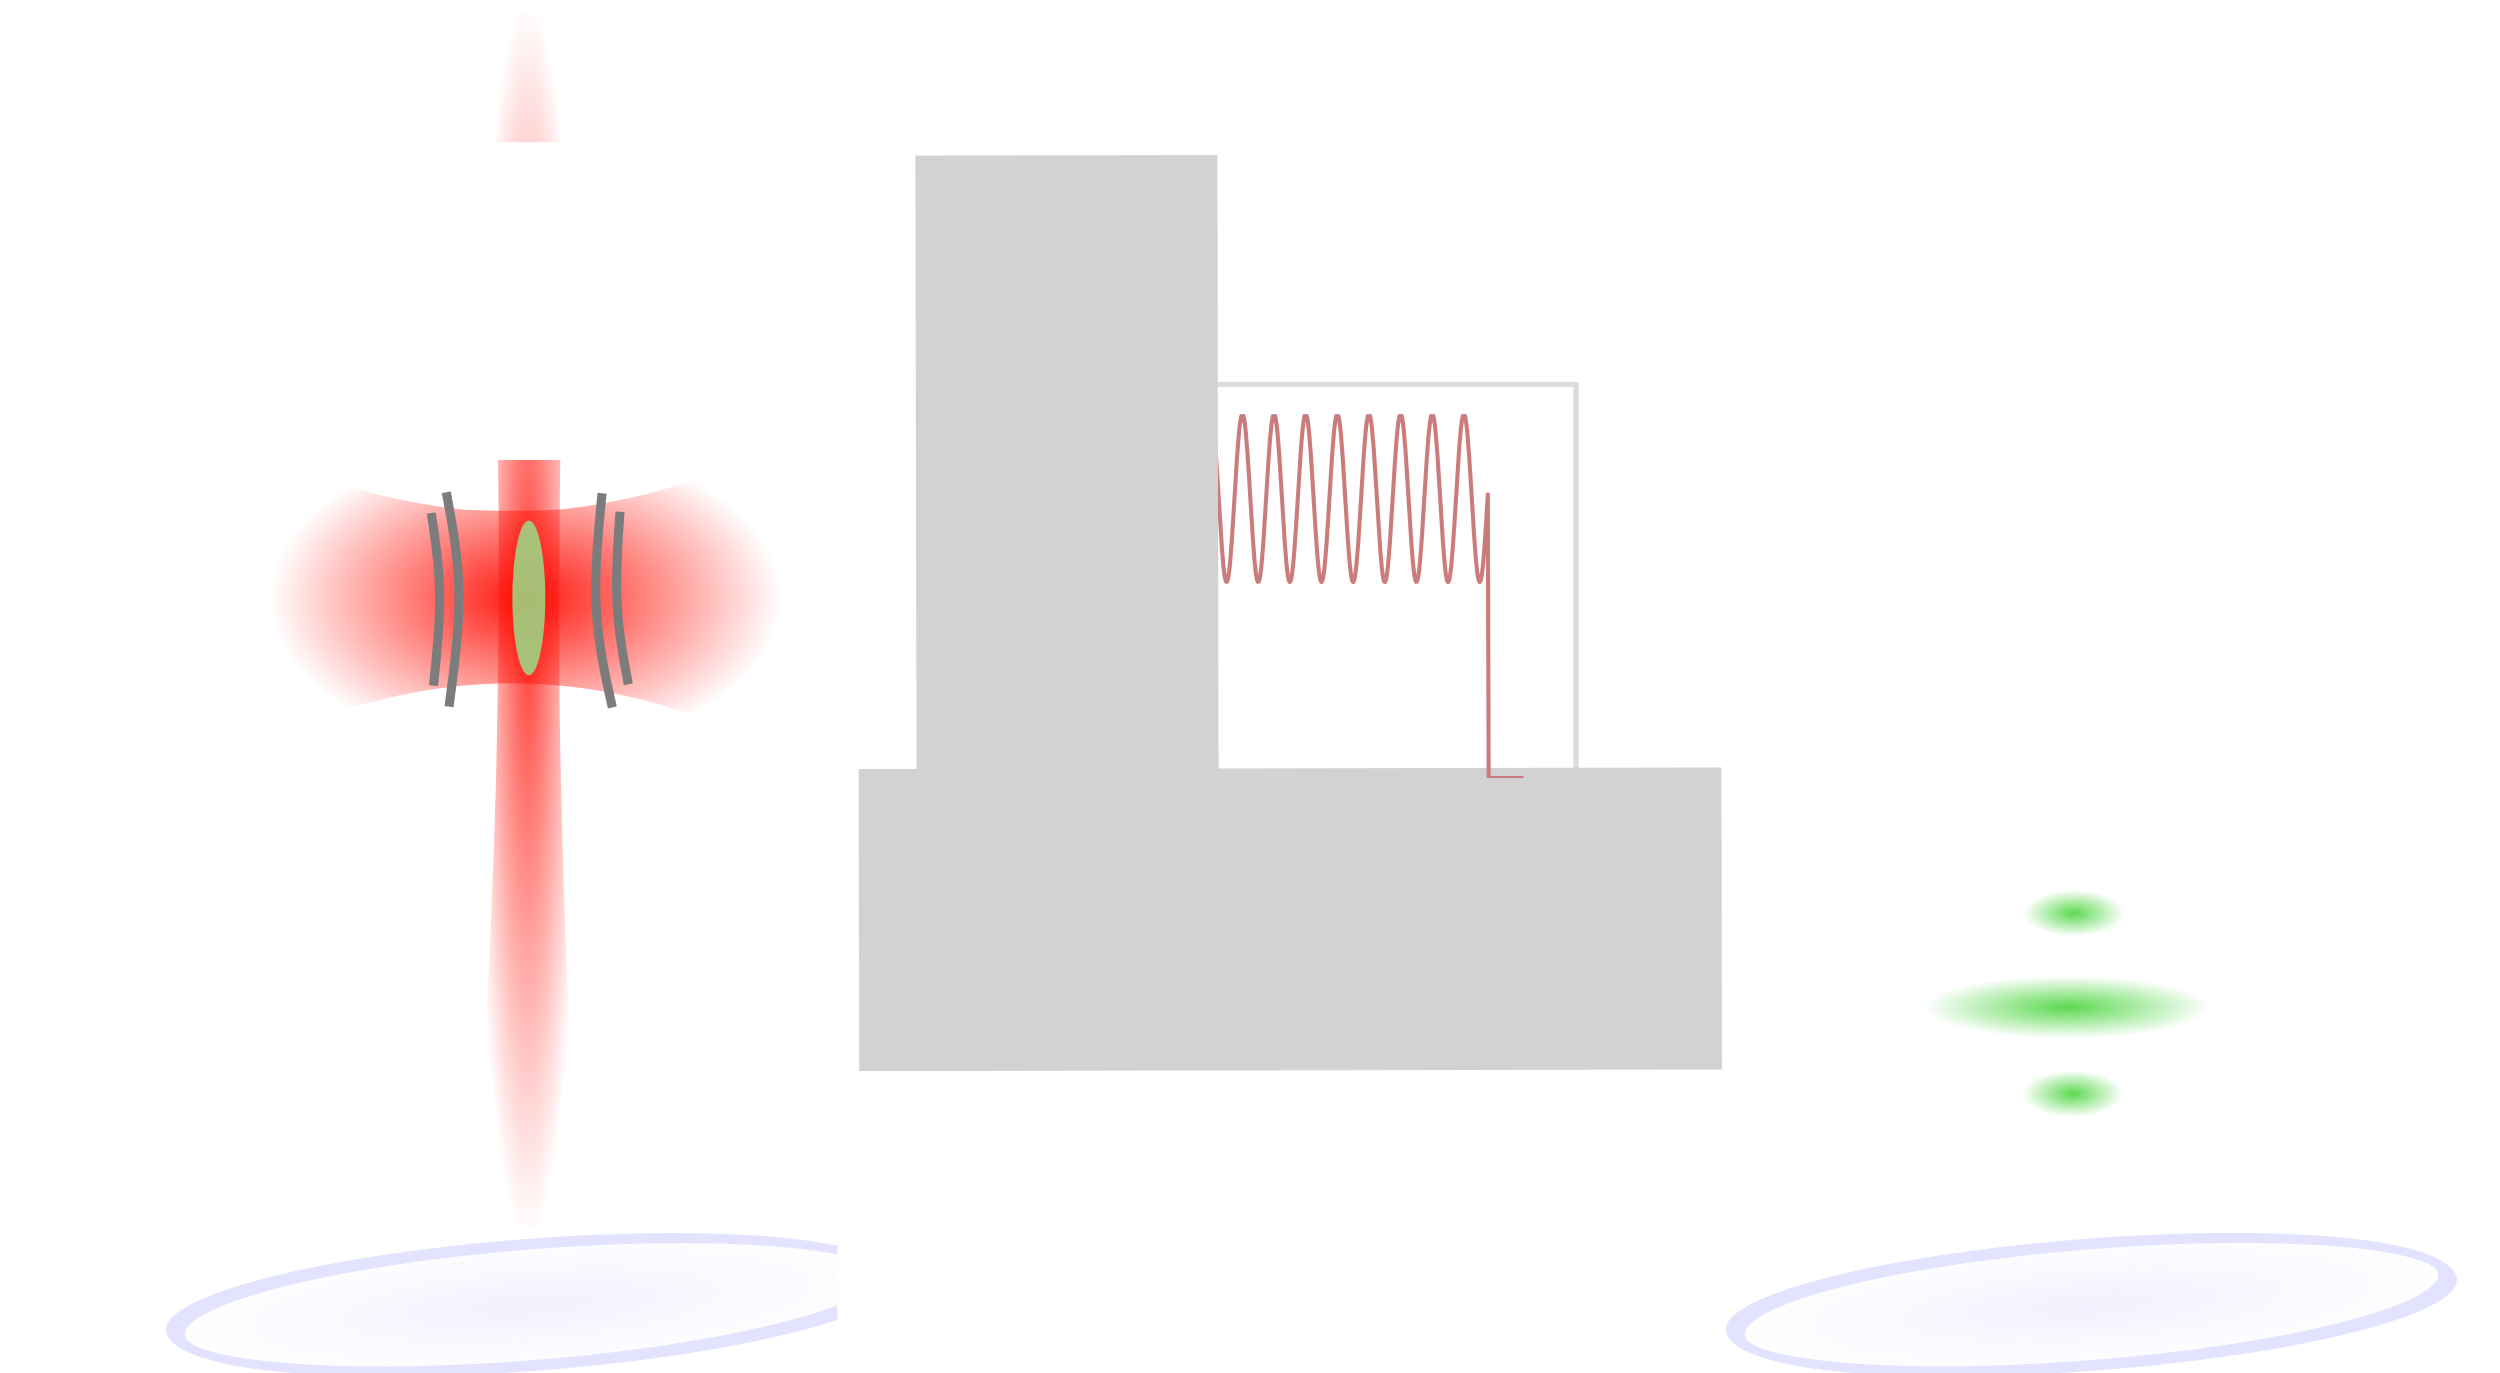 <?xml version="1.0" encoding="UTF-8" standalone="no"?>
<svg
   width="117.074mm"
   height="64.305mm"
   viewBox="0 0 126.942 69.725"
   version="1.1"
   id="svg5"
   xml:space="preserve"
   inkscape:version="1.3.2 (1:1.3.2+202311252150+091e20ef0f)"
   sodipodi:docname="experimental_procedure_cosqua.svg"
   inkscape:export-filename="C:\Users\Victor\ownCloud\Ressources\Site_internet\site6\images\experimental_procedure_cosqua.png"
   inkscape:export-xdpi="499"
   inkscape:export-ydpi="499"
   xmlns:inkscape="http://www.inkscape.org/namespaces/inkscape"
   xmlns:sodipodi="http://sodipodi.sourceforge.net/DTD/sodipodi-0.dtd"
   xmlns:xlink="http://www.w3.org/1999/xlink"
   xmlns="http://www.w3.org/2000/svg"
   xmlns:svg="http://www.w3.org/2000/svg"
   xmlns:rdf="http://www.w3.org/1999/02/22-rdf-syntax-ns#"
   xmlns:cc="http://creativecommons.org/ns#"
   xmlns:dc="http://purl.org/dc/elements/1.1/"><sodipodi:namedview
     id="namedview7"
     pagecolor="#0a3250"
     bordercolor="#666666"
     borderopacity="1.0"
     inkscape:showpageshadow="2"
     inkscape:pageopacity="0"
     inkscape:pagecheckerboard="0"
     inkscape:deskcolor="#d1d1d1"
     inkscape:document-units="mm"
     showgrid="false"
     inkscape:zoom="1.1550111"
     inkscape:cx="169.26245"
     inkscape:cy="94.371389"
     inkscape:window-width="1366"
     inkscape:window-height="664"
     inkscape:window-x="0"
     inkscape:window-y="27"
     inkscape:window-maximized="1"
     inkscape:current-layer="g880"
     inkscape:document-rotation="0"
     fit-margin-top="0"
     fit-margin-left="0"
     fit-margin-right="0"
     fit-margin-bottom="0" /><defs
     id="defs2"
     style="stroke-linecap:butt;stroke-linejoin:round"><inkscape:path-effect
       effect="bspline"
       id="path-effect15928"
       is_visible="true"
       lpeversion="1"
       weight="33.333"
       steps="2"
       helper_size="0"
       apply_no_weight="true"
       apply_with_weight="true"
       only_selected="false" /><inkscape:path-effect
       effect="bspline"
       id="path-effect15926"
       is_visible="true"
       lpeversion="1"
       weight="33.333"
       steps="2"
       helper_size="0"
       apply_no_weight="true"
       apply_with_weight="true"
       only_selected="false" /><inkscape:path-effect
       effect="bspline"
       id="path-effect15924"
       is_visible="true"
       lpeversion="1"
       weight="33.333"
       steps="2"
       helper_size="0"
       apply_no_weight="true"
       apply_with_weight="true"
       only_selected="false" /><inkscape:path-effect
       effect="bspline"
       id="path-effect15922"
       is_visible="true"
       lpeversion="1"
       weight="33.333"
       steps="2"
       helper_size="0"
       apply_no_weight="true"
       apply_with_weight="true"
       only_selected="false" /><inkscape:path-effect
       effect="bspline"
       id="path-effect15920"
       is_visible="true"
       weight="33.333"
       steps="2"
       helper_size="0"
       apply_no_weight="true"
       apply_with_weight="true"
       only_selected="false"
       lpeversion="0" /><rect
       x="564.592"
       y="-131.414"
       width="7.099"
       height="207.295"
       id="rect1355" /><marker
       inkscape:stockid="TriangleOutM"
       orient="auto"
       refY="0"
       refX="0"
       id="TriangleOutM"
       style="overflow:visible;stroke-linecap:butt;stroke-linejoin:round"
       inkscape:isstock="true"><path
         id="path2960"
         d="M 5.77,0 -2.88,5 V -5 Z"
         style="fill:#ffffff;fill-opacity:1;fill-rule:evenodd;stroke:#ffffff;stroke-width:1pt;stroke-linecap:butt;stroke-linejoin:round;stroke-opacity:1"
         transform="scale(0.4)"
         inkscape:connector-curvature="0" /></marker><marker
       inkscape:stockid="TriangleInM"
       orient="auto"
       refY="0"
       refX="0"
       id="TriangleInM"
       style="overflow:visible;stroke-linecap:butt;stroke-linejoin:round"
       inkscape:isstock="true"><path
         id="path2951"
         d="M 5.77,0 -2.88,5 V -5 Z"
         style="fill:#ffffff;fill-opacity:1;fill-rule:evenodd;stroke:#ffffff;stroke-width:1pt;stroke-linecap:butt;stroke-linejoin:round;stroke-opacity:1"
         transform="scale(-0.4)"
         inkscape:connector-curvature="0" /></marker><marker
       inkscape:stockid="TriangleInS"
       orient="auto"
       refY="0"
       refX="0"
       id="TriangleInS"
       style="overflow:visible;stroke-linecap:butt;stroke-linejoin:round"
       inkscape:isstock="true"><path
         id="path2954"
         d="M 5.77,0 -2.88,5 V -5 Z"
         style="fill:#000000;fill-opacity:1;fill-rule:evenodd;stroke:#000000;stroke-width:1pt;stroke-linecap:butt;stroke-linejoin:round;stroke-opacity:1"
         transform="scale(-0.2)"
         inkscape:connector-curvature="0" /></marker><marker
       inkscape:stockid="Arrow2Sstart"
       orient="auto"
       refY="0"
       refX="0"
       id="Arrow2Sstart"
       style="overflow:visible;stroke-linecap:butt;stroke-linejoin:round"
       inkscape:isstock="true"><path
         id="path2845"
         style="fill:#000000;fill-opacity:1;fill-rule:evenodd;stroke:#000000;stroke-width:0.625;stroke-linecap:butt;stroke-linejoin:round;stroke-opacity:1"
         d="M 8.719,4.034 -2.207,0.016 8.719,-4.002 c -1.745,2.372 -1.735,5.617 -6e-7,8.035 z"
         transform="matrix(0.3,0,0,0.3,-0.69,0)"
         inkscape:connector-curvature="0" /></marker><marker
       inkscape:stockid="Arrow1Mstart"
       orient="auto"
       refY="0"
       refX="0"
       id="Arrow1Mstart"
       style="overflow:visible;stroke-linecap:butt;stroke-linejoin:round"
       inkscape:isstock="true"><path
         id="path2821"
         d="M 0,0 5,-5 -12.5,0 5,5 Z"
         style="fill:#000000;fill-opacity:1;fill-rule:evenodd;stroke:#000000;stroke-width:1pt;stroke-linecap:butt;stroke-linejoin:round;stroke-opacity:1"
         transform="matrix(0.4,0,0,0.4,4,0)"
         inkscape:connector-curvature="0" /></marker><marker
       inkscape:stockid="Arrow1Lstart"
       orient="auto"
       refY="0"
       refX="0"
       id="Arrow1Lstart"
       style="overflow:visible;stroke-linecap:butt;stroke-linejoin:round"
       inkscape:isstock="true"><path
         id="path2815"
         d="M 0,0 5,-5 -12.5,0 5,5 Z"
         style="fill:#000000;fill-opacity:1;fill-rule:evenodd;stroke:#000000;stroke-width:1pt;stroke-linecap:butt;stroke-linejoin:round;stroke-opacity:1"
         transform="matrix(0.8,0,0,0.8,10,0)"
         inkscape:connector-curvature="0" /></marker><inkscape:path-effect
       effect="bspline"
       id="path-effect2813"
       is_visible="true"
       weight="33.333"
       steps="2"
       helper_size="0"
       apply_no_weight="true"
       apply_with_weight="true"
       only_selected="false"
       lpeversion="0" /><inkscape:path-effect
       effect="bspline"
       id="path-effect940"
       is_visible="true"
       lpeversion="1"
       weight="33.333"
       steps="2"
       helper_size="0"
       apply_no_weight="true"
       apply_with_weight="true"
       only_selected="false" /><inkscape:path-effect
       effect="bspline"
       id="path-effect936"
       is_visible="true"
       lpeversion="1"
       weight="33.333"
       steps="2"
       helper_size="0"
       apply_no_weight="true"
       apply_with_weight="true"
       only_selected="false" /><inkscape:path-effect
       effect="bspline"
       id="path-effect932"
       is_visible="true"
       lpeversion="1"
       weight="33.333"
       steps="2"
       helper_size="0"
       apply_no_weight="true"
       apply_with_weight="true"
       only_selected="false" /><inkscape:path-effect
       effect="bspline"
       id="path-effect928"
       is_visible="true"
       lpeversion="1"
       weight="33.333"
       steps="2"
       helper_size="0"
       apply_no_weight="true"
       apply_with_weight="true"
       only_selected="false" /><inkscape:path-effect
       effect="bspline"
       id="path-effect924"
       is_visible="true"
       lpeversion="1"
       weight="33.333"
       steps="2"
       helper_size="0"
       apply_no_weight="true"
       apply_with_weight="true"
       only_selected="false" /><inkscape:path-effect
       effect="bspline"
       id="path-effect920"
       is_visible="true"
       lpeversion="1"
       weight="33.333"
       steps="2"
       helper_size="0"
       apply_no_weight="true"
       apply_with_weight="true"
       only_selected="false" /><inkscape:path-effect
       effect="bspline"
       id="path-effect916"
       is_visible="true"
       lpeversion="1"
       weight="33.333"
       steps="2"
       helper_size="0"
       apply_no_weight="true"
       apply_with_weight="true"
       only_selected="false" /><inkscape:path-effect
       effect="bspline"
       id="path-effect912"
       is_visible="true"
       lpeversion="1"
       weight="33.333"
       steps="2"
       helper_size="0"
       apply_no_weight="true"
       apply_with_weight="true"
       only_selected="false" /><linearGradient
       id="linearGradient10282"><stop
         offset="0"
         stop-color="#FF0A00"
         id="stop10278"
         style="stop-color:#ff0a00;stop-opacity:1;" /><stop
         offset="1"
         stop-color="#FF0A00"
         stop-opacity="0"
         id="stop10280" /></linearGradient><inkscape:path-effect
       effect="spiro"
       id="path-effect10227"
       is_visible="true"
       lpeversion="1" /><inkscape:path-effect
       effect="simplify"
       id="path-effect10225"
       is_visible="true"
       lpeversion="1"
       steps="1"
       threshold="0"
       smooth_angles="360"
       helper_size="0"
       simplify_individual_paths="false"
       simplify_just_coalesce="false" /><inkscape:path-effect
       effect="spiro"
       id="path-effect10221"
       is_visible="true"
       lpeversion="1" /><inkscape:path-effect
       effect="simplify"
       id="path-effect10219"
       is_visible="true"
       lpeversion="1"
       steps="1"
       threshold="0"
       smooth_angles="360"
       helper_size="0"
       simplify_individual_paths="false"
       simplify_just_coalesce="false" /><inkscape:path-effect
       effect="bspline"
       id="path-effect10152"
       is_visible="true"
       lpeversion="1"
       weight="33.333"
       steps="2"
       helper_size="0"
       apply_no_weight="true"
       apply_with_weight="true"
       only_selected="false" /><inkscape:path-effect
       effect="bspline"
       id="path-effect7496"
       is_visible="true"
       lpeversion="1"
       weight="33.333"
       steps="2"
       helper_size="0"
       apply_no_weight="true"
       apply_with_weight="true"
       only_selected="false" /><linearGradient
       id="linearGradient6987"><stop
         offset="0"
         stop-color="#FF0A00"
         id="stop6983"
         style="stop-color:#0053d5;stop-opacity:1;" /><stop
         offset="1"
         stop-color="#FF0A00"
         stop-opacity="0"
         id="stop6985"
         style="stop-color:#0054d7;stop-opacity:0;" /></linearGradient><inkscape:path-effect
       effect="bspline"
       id="path-effect3968"
       is_visible="true"
       lpeversion="1"
       weight="33.333"
       steps="2"
       helper_size="0"
       apply_no_weight="true"
       apply_with_weight="true"
       only_selected="false" /><style
       type="text/css"
       id="style1778">*{stroke-linecap:butt;stroke-linejoin:round;}</style><clipPath
       id="p7bfd917df6"
       style="stroke-linecap:butt;stroke-linejoin:round"><rect
         height="266.4"
         width="266.4"
         x="7.2"
         y="7.2"
         id="rect1790"
         style="stroke-linecap:butt;stroke-linejoin:round" /></clipPath><linearGradient
       id="linearGradient2990"><stop
         offset="0"
         stop-color="#000005"
         id="stop3090" /><stop
         offset="1"
         stop-color="#000005"
         stop-opacity="0"
         id="stop3092" /></linearGradient><linearGradient
       id="20"><stop
         offset="0"
         stop-color="#FF0A00"
         id="stop3095" /><stop
         offset="1"
         stop-color="#FF0A00"
         stop-opacity="0"
         id="stop3097" /></linearGradient><radialGradient
       cx="114.06"
       cy="122.162"
       r="3.313"
       fx="114.06"
       fy="122.162"
       gradientUnits="userSpaceOnUse"
       xlink:href="#linearGradient10282"
       id="radialGradient1407"
       gradientTransform="matrix(1.665,0,0,29.851,-87.727,-3477.15)" /><radialGradient
       cx="114.06"
       cy="122.162"
       r="3.313"
       fx="114.06"
       fy="122.162"
       gradientUnits="userSpaceOnUse"
       xlink:href="#20"
       id="radialGradient1407-4"
       gradientTransform="matrix(0,9.022,-14.819,0,1933.687,-989.113)" /><radialGradient
       cx="-69.345"
       cy="236.772"
       r="4.084"
       fx="-69.345"
       fy="236.772"
       gradientUnits="userSpaceOnUse"
       xlink:href="#linearGradient2990"
       id="radialGradient2992"
       gradientTransform="matrix(16.887,7.1176974e-8,-1.0464678e-7,4.293,1101.627,-760.24)" /><radialGradient
       cx="114.06"
       cy="122.162"
       r="3.313"
       fx="114.06"
       fy="122.162"
       gradientUnits="userSpaceOnUse"
       xlink:href="#linearGradient6987"
       id="radialGradient1407-0"
       gradientTransform="matrix(4.315,-1.592,10.335,28.005,-1652.204,-3065.695)" /><radialGradient
       cx="114.06"
       cy="122.162"
       r="3.313"
       fx="114.06"
       fy="122.162"
       gradientUnits="userSpaceOnUse"
       xlink:href="#linearGradient6987"
       id="radialGradient1407-0-8"
       gradientTransform="matrix(4.315,-1.592,10.335,28.005,-1869.488,-3133.769)" /><inkscape:path-effect
       effect="bspline"
       id="path-effect7496-5"
       is_visible="true"
       lpeversion="1"
       weight="33.333"
       steps="2"
       helper_size="0"
       apply_no_weight="true"
       apply_with_weight="true"
       only_selected="false" /><inkscape:path-effect
       effect="bspline"
       id="path-effect3968-1"
       is_visible="true"
       lpeversion="1"
       weight="33.333"
       steps="2"
       helper_size="0"
       apply_no_weight="true"
       apply_with_weight="true"
       only_selected="false" /><style
       type="text/css"
       id="style1778-9">*{stroke-linecap:butt;stroke-linejoin:round;}</style><clipPath
       id="p7bfd917df6-2"
       style="stroke-linecap:butt;stroke-linejoin:round"><rect
         height="266.4"
         width="266.4"
         x="7.2"
         y="7.2"
         id="rect1790-4"
         style="stroke-linecap:butt;stroke-linejoin:round" /></clipPath><radialGradient
       cx="114.06"
       cy="122.162"
       r="3.313"
       fx="114.06"
       fy="122.162"
       gradientUnits="userSpaceOnUse"
       xlink:href="#20"
       id="radialGradient1407-8"
       gradientTransform="matrix(1.665,0,0,29.851,-87.727,-3477.15)" /><radialGradient
       cx="114.06"
       cy="122.162"
       r="3.313"
       fx="114.06"
       fy="122.162"
       gradientUnits="userSpaceOnUse"
       xlink:href="#20"
       id="radialGradient1407-4-6"
       gradientTransform="matrix(0,6.045,-25.256,0,3186.81,-518.871)" /><radialGradient
       cx="-69.345"
       cy="236.772"
       r="4.084"
       fx="-69.345"
       fy="236.772"
       gradientUnits="userSpaceOnUse"
       xlink:href="#linearGradient2990"
       id="radialGradient2992-4"
       gradientTransform="matrix(3.79,0,-1.18039e-8,0.896,34.71,192.07)" /><radialGradient
       cx="114.06"
       cy="122.162"
       r="3.313"
       fx="114.06"
       fy="122.162"
       gradientUnits="userSpaceOnUse"
       xlink:href="#linearGradient6987"
       id="radialGradient1407-0-9"
       gradientTransform="matrix(4.315,-1.592,10.335,28.005,-1652.204,-3065.695)" /><radialGradient
       cx="114.06"
       cy="122.162"
       r="3.313"
       fx="114.06"
       fy="122.162"
       gradientUnits="userSpaceOnUse"
       xlink:href="#linearGradient6987"
       id="radialGradient1407-0-8-6"
       gradientTransform="matrix(4.315,-1.592,10.335,28.005,-1869.488,-3133.769)" /><style
       type="text/css"
       id="style6427">*{stroke-linecap:butt;stroke-linejoin:round;}</style><clipPath
       id="pc140dbceee"
       style="stroke-linecap:butt;stroke-linejoin:round"><rect
         height="246.24"
         width="410.4"
         x="7.2"
         y="7.2"
         id="rect6439"
         style="stroke-linecap:butt;stroke-linejoin:round" /></clipPath><style
       type="text/css"
       id="style7185">*{stroke-linecap:butt;stroke-linejoin:round;}</style><clipPath
       id="p9c900987b9"
       style="stroke-linecap:butt;stroke-linejoin:round"><rect
         height="246.24"
         width="410.4"
         x="7.2"
         y="7.2"
         id="rect7197"
         style="stroke-linecap:butt;stroke-linejoin:round" /></clipPath><style
       type="text/css"
       id="style9506">*{stroke-linecap:butt;stroke-linejoin:round;}</style><clipPath
       id="p0f9487fddf"
       style="stroke-linecap:butt;stroke-linejoin:round"><rect
         height="246.24"
         width="410.4"
         x="7.2"
         y="7.2"
         id="rect9518"
         style="stroke-linecap:butt;stroke-linejoin:round" /></clipPath><clipPath
       clipPathUnits="userSpaceOnUse"
       id="clipPath9970"
       style="stroke-linecap:butt;stroke-linejoin:round"><rect
         style="opacity:1;fill:#000000;fill-opacity:1;stroke:#000000;stroke-width:0;stroke-linecap:butt;stroke-linejoin:bevel;stroke-dasharray:none;stroke-opacity:1"
         id="rect9972"
         width="22.25"
         height="167.5"
         x="91.061"
         y="77.642" /></clipPath><radialGradient
       cx="114.06"
       cy="122.162"
       r="3.313"
       fx="114.06"
       fy="122.162"
       gradientUnits="userSpaceOnUse"
       xlink:href="#20"
       id="radialGradient1407-5"
       gradientTransform="matrix(1.665,0,0,29.851,-87.727,-3477.15)" /><clipPath
       clipPathUnits="userSpaceOnUse"
       id="clipPath9970-0"
       style="stroke-linecap:butt;stroke-linejoin:round"><rect
         style="opacity:1;fill:#000000;fill-opacity:1;stroke:#000000;stroke-width:0;stroke-linecap:butt;stroke-linejoin:bevel;stroke-dasharray:none;stroke-opacity:1"
         id="rect9972-7"
         width="22.25"
         height="167.5"
         x="91.061"
         y="77.642" /></clipPath><clipPath
       clipPathUnits="userSpaceOnUse"
       id="clipPath10272"
       style="stroke-linecap:butt;stroke-linejoin:round"><path
         d="m 97.187,268.125 c 3e-4,-0.168 0.092,-2.555 0.203,-5.305 0.88,-21.68 1.388,-41.965 1.673,-66.833 0.084,-7.368 0.085,-34.456 5e-4,-41.953 -0.316,-28.066 -0.975,-52.11 -2.107,-76.874 -0.151,-3.309 -0.275,-6.136 -0.275,-6.281 0,-0.188 1.598,-0.264 5.53,-0.264 5.244,0 5.529,0.022 5.503,0.427 -0.067,1.052 -0.498,10.709 -0.71,15.915 -2.357,57.99 -2.365,117.233 -0.021,175.547 0.112,2.789 0.216,5.263 0.23,5.498 0.024,0.404 -0.236,0.427 -4.999,0.427 -3.987,0 -5.025,-0.063 -5.025,-0.305 z"
         id="path10274"
         style="opacity:0.347;fill:url(#radialGradient10276);fill-rule:evenodd;stroke-width:0.111;stroke-linecap:butt;stroke-linejoin:round"
         clip-path="url(#clipPath9970-0)"
         transform="matrix(2.041,0,0,1,-106.565,-8.494)"
         inkscape:connector-curvature="0" /></clipPath><radialGradient
       inkscape:collect="always"
       xlink:href="#20"
       id="radialGradient10276"
       gradientUnits="userSpaceOnUse"
       gradientTransform="matrix(1.665,0,0,29.851,-87.727,-3477.15)"
       cx="114.06"
       cy="122.162"
       fx="114.06"
       fy="122.162"
       r="3.313" /><style
       id="style3982"
       type="text/css">*{stroke-linecap:butt;stroke-linejoin:round;}</style><clipPath
       id="p3f9bc70d36"
       style="stroke-linecap:butt;stroke-linejoin:round"><rect
         id="rect4014"
         y="41.472"
         x="57.6"
         width="357.12"
         height="266.112"
         style="stroke-linecap:butt;stroke-linejoin:round" /></clipPath><style
       id="style4074"
       type="text/css">*{stroke-linejoin: round; stroke-linecap: butt}</style><path
       style="stroke:#000000;stroke-width:0.8;stroke-linecap:butt;stroke-linejoin:round"
       d="M 0,0 V 3.5"
       id="m0d88780611"
       inkscape:connector-curvature="0" /><path
       transform="scale(0.016)"
       d="m 2034,4250 q -487,0 -733,-480 -245,-479 -245,-1442 0,-959 245,-1439 246,-480 733,-480 491,0 736,480 246,480 246,1439 0,963 -246,1442 -245,480 -736,480 z m 0,500 q 785,0 1199,-621 414,-620 414,-1801 0,-1178 -414,-1799 -414,-620 -1199,-620 -784,0 -1198,620 -414,621 -414,1799 0,1181 414,1801 414,621 1198,621 z"
       id="DejaVuSans-30"
       inkscape:connector-curvature="0"
       style="stroke-linecap:butt;stroke-linejoin:round" /><path
       transform="scale(0.016)"
       d="M 691,4666 H 3169 V 4134 H 1269 V 2991 q 137,47 274,70 138,23 276,23 781,0 1237,-428 457,-428 457,-1159 Q 3513,744 3044,326 2575,-91 1722,-91 1428,-91 1123,-41 819,9 494,109 v 635 q 281,-153 581,-228 300,-75 634,-75 541,0 856,284 316,284 316,772 0,487 -316,771 -315,285 -856,285 -253,0 -505,-56 -251,-56 -513,-175 z"
       id="DejaVuSans-35"
       inkscape:connector-curvature="0"
       style="stroke-linecap:butt;stroke-linejoin:round" /><path
       transform="scale(0.016)"
       d="M 794,531 H 1825 V 4091 L 703,3866 v 575 l 1116,225 h 631 V 531 H 3481 V 0 H 794 Z"
       id="DejaVuSans-31"
       inkscape:connector-curvature="0"
       style="stroke-linecap:butt;stroke-linejoin:round" /><path
       transform="scale(0.016)"
       d="m 3425,4513 v -616 q -359,172 -678,256 -319,85 -616,85 -515,0 -795,-200 -280,-200 -280,-569 0,-310 186,-468 186,-157 705,-254 l 381,-78 q 706,-135 1042,-474 336,-339 336,-907 0,-679 -455,-1029 -454,-350 -1332,-350 -331,0 -705,75 -373,75 -773,222 v 650 q 384,-215 753,-325 369,-109 725,-109 540,0 834,212 294,213 294,607 0,343 -211,537 -211,194 -692,291 l -385,75 q -706,140 -1022,440 -315,300 -315,835 0,619 436,975 436,356 1201,356 329,0 669,-60 341,-59 697,-177 z"
       id="DejaVuSans-53"
       inkscape:connector-curvature="0"
       style="stroke-linecap:butt;stroke-linejoin:round" /><path
       transform="scale(0.016)"
       d="M 1159,525 V -1331 H 581 v 4831 h 578 v -531 q 182,312 458,463 277,152 661,152 638,0 1036,-506 399,-506 399,-1331 0,-825 -399,-1332 -398,-506 -1036,-506 -384,0 -661,152 -276,152 -458,464 z m 1957,1222 q 0,634 -261,995 -261,361 -717,361 -457,0 -718,-361 -261,-361 -261,-995 0,-634 261,-995 261,-361 718,-361 456,0 717,361 261,361 261,995 z"
       id="DejaVuSans-70"
       inkscape:connector-curvature="0"
       style="stroke-linecap:butt;stroke-linejoin:round" /><path
       transform="scale(0.016)"
       d="M 3597,1894 V 1613 H 953 q 38,-594 358,-905 320,-311 892,-311 331,0 642,81 311,81 618,244 V 178 Q 3153,47 2828,-22 2503,-91 2169,-91 1331,-91 842,396 353,884 353,1716 q 0,859 464,1363 464,505 1252,505 706,0 1117,-455 411,-454 411,-1235 z m -575,169 q -6,471 -264,752 -258,282 -683,282 -481,0 -770,-272 -289,-272 -333,-766 z"
       id="DejaVuSans-65"
       inkscape:connector-curvature="0"
       style="stroke-linecap:butt;stroke-linejoin:round" /><path
       transform="scale(0.016)"
       d="m 2906,2969 v 1894 h 575 V 0 H 2906 V 525 Q 2725,213 2448,61 2172,-91 1784,-91 1150,-91 751,415 353,922 353,1747 q 0,825 398,1331 399,506 1033,506 388,0 664,-152 277,-151 458,-463 z M 947,1747 q 0,-634 261,-995 261,-361 717,-361 456,0 718,361 263,361 263,995 0,634 -263,995 -262,361 -718,361 -456,0 -717,-361 -261,-361 -261,-995 z"
       id="DejaVuSans-64"
       inkscape:connector-curvature="0"
       style="stroke-linecap:butt;stroke-linejoin:round" /><path
       transform="scale(0.016)"
       id="DejaVuSans-20"
       d=""
       inkscape:connector-curvature="0"
       style="stroke-linecap:butt;stroke-linejoin:round" /><path
       transform="scale(0.016)"
       d="m 1984,4856 q -418,-718 -622,-1422 -203,-703 -203,-1425 0,-721 205,-1429 205,-708 620,-1424 h -500 q -468,735 -701,1444 -233,709 -233,1409 0,697 231,1403 232,707 703,1444 z"
       id="DejaVuSans-28"
       inkscape:connector-curvature="0"
       style="stroke-linecap:butt;stroke-linejoin:round" /><path
       transform="scale(0.016)"
       d="m 3328,2828 q 216,388 516,572 300,184 706,184 547,0 844,-383 297,-382 297,-1088 V 0 h -578 v 2094 q 0,503 -179,746 -178,244 -543,244 -447,0 -707,-297 -259,-296 -259,-809 V 0 h -578 v 2094 q 0,506 -178,748 -178,242 -550,242 -441,0 -701,-298 -259,-298 -259,-808 V 0 H 581 v 3500 h 578 v -544 q 197,322 472,475 275,153 653,153 382,0 649,-194 267,-193 395,-562 z"
       id="DejaVuSans-6d"
       inkscape:connector-curvature="0"
       style="stroke-linecap:butt;stroke-linejoin:round" /><path
       transform="scale(0.016)"
       d="m 1625,4666 h 531 L 531,-594 H 0 Z"
       id="DejaVuSans-2f"
       inkscape:connector-curvature="0"
       style="stroke-linecap:butt;stroke-linejoin:round" /><path
       transform="scale(0.016)"
       d="m 2834,3397 v -544 q -243,125 -506,187 -262,63 -544,63 -428,0 -642,-131 -214,-131 -214,-394 0,-200 153,-314 153,-114 616,-217 l 197,-44 q 612,-131 870,-370 258,-239 258,-667 0,-488 -386,-773 Q 2250,-91 1575,-91 1294,-91 989,-36 684,19 347,128 v 594 q 319,-166 628,-249 309,-82 613,-82 406,0 624,139 219,139 219,392 0,234 -158,359 -157,125 -692,241 l -200,47 q -534,112 -772,345 -237,233 -237,639 0,494 350,762 350,269 994,269 318,0 599,-47 282,-46 519,-140 z"
       id="DejaVuSans-73"
       inkscape:connector-curvature="0"
       style="stroke-linecap:butt;stroke-linejoin:round" /><path
       transform="scale(0.016)"
       d="m 513,4856 h 500 q 468,-737 701,-1444 233,-706 233,-1403 0,-700 -233,-1409 -233,-709 -701,-1444 H 513 q 415,716 620,1424 205,708 205,1429 0,722 -205,1425 -205,704 -620,1422 z"
       id="DejaVuSans-29"
       inkscape:connector-curvature="0"
       style="stroke-linecap:butt;stroke-linejoin:round" /><path
       style="stroke:#000000;stroke-width:0.8;stroke-linecap:butt;stroke-linejoin:round"
       d="M 0,0 H -3.5"
       id="m983c41046e"
       inkscape:connector-curvature="0" /><path
       transform="scale(0.016)"
       d="m 684,794 h 660 V 0 H 684 Z"
       id="DejaVuSans-2e"
       inkscape:connector-curvature="0"
       style="stroke-linecap:butt;stroke-linejoin:round" /><path
       transform="scale(0.016)"
       d="M 1228,531 H 3431 V 0 H 469 v 531 q 359,372 979,998 621,627 780,809 303,340 423,576 121,236 121,464 0,372 -261,606 -261,235 -680,235 -297,0 -627,-103 -329,-103 -704,-313 v 638 q 381,153 712,231 332,78 607,78 725,0 1156,-363 431,-362 431,-968 0,-288 -108,-546 -107,-257 -392,-607 -78,-91 -497,-524 Q 1991,1309 1228,531 Z"
       id="DejaVuSans-32"
       inkscape:connector-curvature="0"
       style="stroke-linecap:butt;stroke-linejoin:round" /><path
       transform="scale(0.016)"
       d="M 2419,4116 825,1625 h 1594 z m -166,550 h 794 V 1625 h 666 V 1100 H 3047 V 0 H 2419 V 1100 H 313 v 609 z"
       id="DejaVuSans-34"
       inkscape:connector-curvature="0"
       style="stroke-linecap:butt;stroke-linejoin:round" /><path
       transform="scale(0.016)"
       d="m 2113,2584 q -425,0 -674,-291 -248,-290 -248,-796 0,-503 248,-796 249,-292 674,-292 425,0 673,292 248,293 248,796 0,506 -248,796 -248,291 -673,291 z m 1253,1979 v -575 q -238,112 -480,171 -242,60 -480,60 -625,0 -955,-422 -329,-422 -376,-1275 184,272 462,417 279,145 613,145 703,0 1111,-427 408,-426 408,-1160 0,-719 -425,-1154 -425,-434 -1131,-434 -810,0 -1238,620 -428,621 -428,1799 0,1106 525,1764 525,658 1409,658 238,0 480,-47 242,-47 505,-140 z"
       id="DejaVuSans-36"
       inkscape:connector-curvature="0"
       style="stroke-linecap:butt;stroke-linejoin:round" /><path
       transform="scale(0.016)"
       d="M 3816,3500 3219,434 q -172,-890 -658,-1327 -486,-438 -1308,-438 -303,0 -563,45 -259,45 -484,139 l 107,559 q 212,-137 449,-202 238,-66 507,-66 547,0 898,299 352,298 464,857 l 50,263 Q 2441,288 2122,144 1803,0 1434,0 903,0 598,351 294,703 294,1319 q 0,484 184,948 185,464 519,824 222,237 517,365 295,128 617,128 353,0 615,-164 263,-164 392,-464 l 100,544 z M 2950,2216 q 0,425 -200,656 -200,231 -569,231 -228,0 -434,-91 -206,-90 -353,-253 -238,-268 -371,-632 -132,-364 -132,-752 0,-431 201,-663 202,-231 580,-231 547,0 912,495 366,496 366,1240 z"
       id="DejaVuSans-Oblique-67"
       inkscape:connector-curvature="0"
       style="stroke-linecap:butt;stroke-linejoin:round" /><path
       transform="scale(0.016)"
       d="m 1172,4863 h 575 L 1197,2028 3169,3500 h 747 L 1716,1825 3322,0 H 2625 L 1131,1709 800,0 H 225 Z"
       id="DejaVuSans-Oblique-6b"
       inkscape:connector-curvature="0"
       style="stroke-linecap:butt;stroke-linejoin:round" /><path
       transform="scale(0.016)"
       d="m 750,794 h 659 V 256 L 897,-744 H 494 L 750,256 Z"
       id="DejaVuSans-2c"
       inkscape:connector-curvature="0"
       style="stroke-linecap:butt;stroke-linejoin:round" /><path
       transform="scale(0.016)"
       d="M 678,2272 H 4684 V 1741 H 678 Z"
       id="DejaVuSans-2212"
       inkscape:connector-curvature="0"
       style="stroke-linecap:butt;stroke-linejoin:round" /><path
       style="stroke:#1f77b4;stroke-linecap:butt;stroke-linejoin:round"
       d="M 0,3 C 0.796,3 1.559,2.684 2.121,2.121 2.684,1.559 3,0.796 3,0 3,-0.796 2.684,-1.559 2.121,-2.121 1.559,-2.684 0.796,-3 0,-3 -0.796,-3 -1.559,-2.684 -2.121,-2.121 -2.684,-1.559 -3,-0.796 -3,0 -3,0.796 -2.684,1.559 -2.121,2.121 -1.559,2.684 -0.796,3 0,3 Z"
       id="m6ed5e334fc"
       inkscape:connector-curvature="0" /><path
       style="stroke:#2ca02c;stroke-linecap:butt;stroke-linejoin:round;stroke-opacity:0.3"
       d="m 61.158,-41.96 v -33.912 l 5.985,-42.034 5.985,17.004 5.985,22.909 5.985,10.309 5.985,12.378 5.985,5.01 5.985,2.659 5.985,1.125 5.985,0.971 5.985,0.42 5.985,0.376 5.985,-0.307 5.985,-1.989 5.985,-5.375 5.985,-10.026 5.985,-8.048 5.985,1.092 5.985,9.727 5.985,7.551 5.985,3.611 5.985,2.011 5.985,1.131 5.985,0.527 5.985,0.217 5.985,0.406 5.985,0.236 5.985,0.296 5.985,0.316 v 1.41 0 h -5.985 -5.985 -5.985 -5.985 -5.985 -5.985 -5.985 -5.985 -5.985 -5.985 -5.985 -5.985 -5.985 -5.985 -5.985 -5.985 -5.985 -5.985 -5.985 -5.985 -5.985 H 97.07 91.085 85.099 79.114 73.129 67.143 Z"
       id="mb8a27f2b3d"
       inkscape:connector-curvature="0" /><path
       style="stroke:#000000;stroke-width:0.8;stroke-linecap:butt;stroke-linejoin:round"
       d="M 0,0 H 3.5"
       id="m5e705660cd"
       inkscape:connector-curvature="0" /><path
       transform="scale(0.016)"
       d="m 2034,2216 q -450,0 -708,-241 -257,-241 -257,-662 0,-422 257,-663 258,-241 708,-241 450,0 709,242 260,243 260,662 0,421 -258,662 -257,241 -711,241 z m -631,268 q -406,100 -633,378 -226,279 -226,679 0,559 398,884 399,325 1092,325 697,0 1094,-325 397,-325 397,-884 0,-400 -227,-679 -226,-278 -629,-378 456,-106 710,-416 255,-309 255,-755 Q 3634,634 3220,271 2806,-91 2034,-91 1263,-91 848,271 434,634 434,1313 q 0,446 256,755 257,310 713,416 z m -231,997 q 0,-362 226,-565 227,-203 636,-203 407,0 636,203 230,203 230,565 0,363 -230,566 -229,203 -636,203 -409,0 -636,-203 -226,-203 -226,-566 z"
       id="DejaVuSans-38"
       inkscape:connector-curvature="0"
       style="stroke-linecap:butt;stroke-linejoin:round" /><path
       transform="scale(0.016)"
       d="M 3272,2816 H 2363 L 2100,1772 h 916 z M 2803,4594 2478,3297 h 913 l 328,1297 h 500 L 3897,3297 h 975 V 2816 H 3775 L 3519,1772 h 994 V 1294 H 3397 L 3072,0 h -500 l 322,1294 H 1978 L 1656,0 h -503 l 325,1294 H 494 v 478 h 1100 l 262,1044 H 850 v 481 h 1128 l 319,1297 z"
       id="DejaVuSans-23"
       inkscape:connector-curvature="0"
       style="stroke-linecap:butt;stroke-linejoin:round" /><path
       transform="scale(0.016)"
       d="m 1959,3097 q -462,0 -731,-361 -269,-361 -269,-989 0,-628 267,-989 268,-361 733,-361 460,0 728,362 269,363 269,988 0,622 -269,986 -268,364 -728,364 z m 0,487 q 750,0 1178,-488 429,-487 429,-1349 Q 3566,888 3137,398 2709,-91 1959,-91 1206,-91 779,398 353,888 353,1747 q 0,862 426,1349 427,488 1180,488 z"
       id="DejaVuSans-6f"
       inkscape:connector-curvature="0"
       style="stroke-linecap:butt;stroke-linejoin:round" /><path
       transform="scale(0.016)"
       d="m 2375,4863 v -479 h -550 q -309,0 -430,-125 -120,-125 -120,-450 v -309 h 947 V 3053 H 1275 V 0 H 697 V 3053 H 147 v 447 h 550 v 244 q 0,584 272,851 272,268 862,268 z"
       id="DejaVuSans-66"
       inkscape:connector-curvature="0"
       style="stroke-linecap:butt;stroke-linejoin:round" /><path
       transform="scale(0.016)"
       d="m 2194,1759 q -697,0 -966,-159 -269,-159 -269,-544 0,-306 202,-486 202,-179 548,-179 479,0 768,339 289,339 289,901 v 128 z m 1147,238 V 0 H 2766 V 531 Q 2569,213 2275,61 1981,-91 1556,-91 q -537,0 -855,302 -317,302 -317,808 0,590 395,890 396,300 1180,300 h 807 v 57 q 0,397 -261,614 -261,217 -733,217 -300,0 -585,-72 -284,-72 -546,-216 v 532 q 315,122 612,182 297,61 578,61 760,0 1135,-394 375,-393 375,-1193 z"
       id="DejaVuSans-61"
       inkscape:connector-curvature="0"
       style="stroke-linecap:butt;stroke-linejoin:round" /><path
       transform="scale(0.016)"
       d="M 1172,4494 V 3500 H 2356 V 3053 H 1172 V 1153 q 0,-428 117,-550 117,-122 477,-122 h 590 V 0 H 1766 Q 1100,0 847,248 594,497 594,1153 V 3053 H 172 v 447 h 422 v 994 z"
       id="DejaVuSans-74"
       inkscape:connector-curvature="0"
       style="stroke-linecap:butt;stroke-linejoin:round" /><path
       transform="scale(0.016)"
       d="M 3513,2113 V 0 h -575 v 2094 q 0,497 -194,743 -194,247 -581,247 -466,0 -735,-297 -269,-296 -269,-809 V 0 H 581 v 3500 h 578 v -544 q 207,316 486,472 280,156 646,156 603,0 912,-373 310,-373 310,-1098 z"
       id="DejaVuSans-6e"
       inkscape:connector-curvature="0"
       style="stroke-linecap:butt;stroke-linejoin:round" /><path
       transform="scale(0.016)"
       d="M 313,2009 H 1997 V 1497 H 313 Z"
       id="DejaVuSans-2d"
       inkscape:connector-curvature="0"
       style="stroke-linecap:butt;stroke-linejoin:round" /><path
       transform="scale(0.016)"
       d="m 581,4863 h 578 V 1991 l 1716,1509 h 734 L 1753,1863 3688,0 H 2938 L 1159,1709 V 0 H 581 Z"
       id="DejaVuSans-6b"
       inkscape:connector-curvature="0"
       style="stroke-linecap:butt;stroke-linejoin:round" /><clipPath
       id="p489970ae94"
       style="stroke-linecap:butt;stroke-linejoin:round"><rect
         id="rect4624"
         height="144.88"
         width="184.352"
         y="14.76"
         x="52.778"
         style="stroke-linecap:butt;stroke-linejoin:round" /></clipPath><style
       id="style5389"
       type="text/css">*{stroke-linejoin: round; stroke-linecap: butt}</style><path
       style="stroke:#000000;stroke-width:0.8;stroke-linecap:butt;stroke-linejoin:round"
       d="M 0,0 V 3.5"
       id="m0d88780611-3"
       inkscape:connector-curvature="0" /><path
       transform="scale(0.016)"
       d="m 2034,4250 q -487,0 -733,-480 -245,-479 -245,-1442 0,-959 245,-1439 246,-480 733,-480 491,0 736,480 246,480 246,1439 0,963 -246,1442 -245,480 -736,480 z m 0,500 q 785,0 1199,-621 414,-620 414,-1801 0,-1178 -414,-1799 -414,-620 -1199,-620 -784,0 -1198,620 -414,621 -414,1799 0,1181 414,1801 414,621 1198,621 z"
       id="DejaVuSans-30-7"
       inkscape:connector-curvature="0"
       style="stroke-linecap:butt;stroke-linejoin:round" /><path
       transform="scale(0.016)"
       d="M 691,4666 H 3169 V 4134 H 1269 V 2991 q 137,47 274,70 138,23 276,23 781,0 1237,-428 457,-428 457,-1159 Q 3513,744 3044,326 2575,-91 1722,-91 1428,-91 1123,-41 819,9 494,109 v 635 q 281,-153 581,-228 300,-75 634,-75 541,0 856,284 316,284 316,772 0,487 -316,771 -315,285 -856,285 -253,0 -505,-56 -251,-56 -513,-175 z"
       id="DejaVuSans-35-9"
       inkscape:connector-curvature="0"
       style="stroke-linecap:butt;stroke-linejoin:round" /><path
       transform="scale(0.016)"
       d="M 794,531 H 1825 V 4091 L 703,3866 v 575 l 1116,225 h 631 V 531 H 3481 V 0 H 794 Z"
       id="DejaVuSans-31-7"
       inkscape:connector-curvature="0"
       style="stroke-linecap:butt;stroke-linejoin:round" /><path
       transform="scale(0.016)"
       d="m 3425,4513 v -616 q -359,172 -678,256 -319,85 -616,85 -515,0 -795,-200 -280,-200 -280,-569 0,-310 186,-468 186,-157 705,-254 l 381,-78 q 706,-135 1042,-474 336,-339 336,-907 0,-679 -455,-1029 -454,-350 -1332,-350 -331,0 -705,75 -373,75 -773,222 v 650 q 384,-215 753,-325 369,-109 725,-109 540,0 834,212 294,213 294,607 0,343 -211,537 -211,194 -692,291 l -385,75 q -706,140 -1022,440 -315,300 -315,835 0,619 436,975 436,356 1201,356 329,0 669,-60 341,-59 697,-177 z"
       id="DejaVuSans-53-3"
       inkscape:connector-curvature="0"
       style="stroke-linecap:butt;stroke-linejoin:round" /><path
       transform="scale(0.016)"
       d="M 1159,525 V -1331 H 581 v 4831 h 578 v -531 q 182,312 458,463 277,152 661,152 638,0 1036,-506 399,-506 399,-1331 0,-825 -399,-1332 -398,-506 -1036,-506 -384,0 -661,152 -276,152 -458,464 z m 1957,1222 q 0,634 -261,995 -261,361 -717,361 -457,0 -718,-361 -261,-361 -261,-995 0,-634 261,-995 261,-361 718,-361 456,0 717,361 261,361 261,995 z"
       id="DejaVuSans-70-3"
       inkscape:connector-curvature="0"
       style="stroke-linecap:butt;stroke-linejoin:round" /><path
       transform="scale(0.016)"
       d="M 3597,1894 V 1613 H 953 q 38,-594 358,-905 320,-311 892,-311 331,0 642,81 311,81 618,244 V 178 Q 3153,47 2828,-22 2503,-91 2169,-91 1331,-91 842,396 353,884 353,1716 q 0,859 464,1363 464,505 1252,505 706,0 1117,-455 411,-454 411,-1235 z m -575,169 q -6,471 -264,752 -258,282 -683,282 -481,0 -770,-272 -289,-272 -333,-766 z"
       id="DejaVuSans-65-3"
       inkscape:connector-curvature="0"
       style="stroke-linecap:butt;stroke-linejoin:round" /><path
       transform="scale(0.016)"
       d="m 2906,2969 v 1894 h 575 V 0 H 2906 V 525 Q 2725,213 2448,61 2172,-91 1784,-91 1150,-91 751,415 353,922 353,1747 q 0,825 398,1331 399,506 1033,506 388,0 664,-152 277,-151 458,-463 z M 947,1747 q 0,-634 261,-995 261,-361 717,-361 456,0 718,361 263,361 263,995 0,634 -263,995 -262,361 -718,361 -456,0 -717,-361 -261,-361 -261,-995 z"
       id="DejaVuSans-64-8"
       inkscape:connector-curvature="0"
       style="stroke-linecap:butt;stroke-linejoin:round" /><path
       transform="scale(0.016)"
       id="DejaVuSans-20-5"
       d=""
       inkscape:connector-curvature="0"
       style="stroke-linecap:butt;stroke-linejoin:round" /><path
       transform="scale(0.016)"
       d="m 1984,4856 q -418,-718 -622,-1422 -203,-703 -203,-1425 0,-721 205,-1429 205,-708 620,-1424 h -500 q -468,735 -701,1444 -233,709 -233,1409 0,697 231,1403 232,707 703,1444 z"
       id="DejaVuSans-28-1"
       inkscape:connector-curvature="0"
       style="stroke-linecap:butt;stroke-linejoin:round" /><path
       transform="scale(0.016)"
       d="m 3328,2828 q 216,388 516,572 300,184 706,184 547,0 844,-383 297,-382 297,-1088 V 0 h -578 v 2094 q 0,503 -179,746 -178,244 -543,244 -447,0 -707,-297 -259,-296 -259,-809 V 0 h -578 v 2094 q 0,506 -178,748 -178,242 -550,242 -441,0 -701,-298 -259,-298 -259,-808 V 0 H 581 v 3500 h 578 v -544 q 197,322 472,475 275,153 653,153 382,0 649,-194 267,-193 395,-562 z"
       id="DejaVuSans-6d-0"
       inkscape:connector-curvature="0"
       style="stroke-linecap:butt;stroke-linejoin:round" /><path
       transform="scale(0.016)"
       d="m 1625,4666 h 531 L 531,-594 H 0 Z"
       id="DejaVuSans-2f-8"
       inkscape:connector-curvature="0"
       style="stroke-linecap:butt;stroke-linejoin:round" /><path
       transform="scale(0.016)"
       d="m 2834,3397 v -544 q -243,125 -506,187 -262,63 -544,63 -428,0 -642,-131 -214,-131 -214,-394 0,-200 153,-314 153,-114 616,-217 l 197,-44 q 612,-131 870,-370 258,-239 258,-667 0,-488 -386,-773 Q 2250,-91 1575,-91 1294,-91 989,-36 684,19 347,128 v 594 q 319,-166 628,-249 309,-82 613,-82 406,0 624,139 219,139 219,392 0,234 -158,359 -157,125 -692,241 l -200,47 q -534,112 -772,345 -237,233 -237,639 0,494 350,762 350,269 994,269 318,0 599,-47 282,-46 519,-140 z"
       id="DejaVuSans-73-7"
       inkscape:connector-curvature="0"
       style="stroke-linecap:butt;stroke-linejoin:round" /><path
       transform="scale(0.016)"
       d="m 513,4856 h 500 q 468,-737 701,-1444 233,-706 233,-1403 0,-700 -233,-1409 -233,-709 -701,-1444 H 513 q 415,716 620,1424 205,708 205,1429 0,722 -205,1425 -205,704 -620,1422 z"
       id="DejaVuSans-29-6"
       inkscape:connector-curvature="0"
       style="stroke-linecap:butt;stroke-linejoin:round" /><path
       style="stroke:#000000;stroke-width:0.8;stroke-linecap:butt;stroke-linejoin:round"
       d="M 0,0 H -3.5"
       id="m983c41046e-8"
       inkscape:connector-curvature="0" /><path
       transform="scale(0.016)"
       d="m 684,794 h 660 V 0 H 684 Z"
       id="DejaVuSans-2e-4"
       inkscape:connector-curvature="0"
       style="stroke-linecap:butt;stroke-linejoin:round" /><path
       transform="scale(0.016)"
       d="M 1228,531 H 3431 V 0 H 469 v 531 q 359,372 979,998 621,627 780,809 303,340 423,576 121,236 121,464 0,372 -261,606 -261,235 -680,235 -297,0 -627,-103 -329,-103 -704,-313 v 638 q 381,153 712,231 332,78 607,78 725,0 1156,-363 431,-362 431,-968 0,-288 -108,-546 -107,-257 -392,-607 -78,-91 -497,-524 Q 1991,1309 1228,531 Z"
       id="DejaVuSans-32-5"
       inkscape:connector-curvature="0"
       style="stroke-linecap:butt;stroke-linejoin:round" /><path
       transform="scale(0.016)"
       d="M 2419,4116 825,1625 h 1594 z m -166,550 h 794 V 1625 h 666 V 1100 H 3047 V 0 H 2419 V 1100 H 313 v 609 z"
       id="DejaVuSans-34-1"
       inkscape:connector-curvature="0"
       style="stroke-linecap:butt;stroke-linejoin:round" /><path
       transform="scale(0.016)"
       d="m 2113,2584 q -425,0 -674,-291 -248,-290 -248,-796 0,-503 248,-796 249,-292 674,-292 425,0 673,292 248,293 248,796 0,506 -248,796 -248,291 -673,291 z m 1253,1979 v -575 q -238,112 -480,171 -242,60 -480,60 -625,0 -955,-422 -329,-422 -376,-1275 184,272 462,417 279,145 613,145 703,0 1111,-427 408,-426 408,-1160 0,-719 -425,-1154 -425,-434 -1131,-434 -810,0 -1238,620 -428,621 -428,1799 0,1106 525,1764 525,658 1409,658 238,0 480,-47 242,-47 505,-140 z"
       id="DejaVuSans-36-3"
       inkscape:connector-curvature="0"
       style="stroke-linecap:butt;stroke-linejoin:round" /><path
       transform="scale(0.016)"
       d="M 3816,3500 3219,434 q -172,-890 -658,-1327 -486,-438 -1308,-438 -303,0 -563,45 -259,45 -484,139 l 107,559 q 212,-137 449,-202 238,-66 507,-66 547,0 898,299 352,298 464,857 l 50,263 Q 2441,288 2122,144 1803,0 1434,0 903,0 598,351 294,703 294,1319 q 0,484 184,948 185,464 519,824 222,237 517,365 295,128 617,128 353,0 615,-164 263,-164 392,-464 l 100,544 z M 2950,2216 q 0,425 -200,656 -200,231 -569,231 -228,0 -434,-91 -206,-90 -353,-253 -238,-268 -371,-632 -132,-364 -132,-752 0,-431 201,-663 202,-231 580,-231 547,0 912,495 366,496 366,1240 z"
       id="DejaVuSans-Oblique-67-6"
       inkscape:connector-curvature="0"
       style="stroke-linecap:butt;stroke-linejoin:round" /><path
       transform="scale(0.016)"
       d="m 1172,4863 h 575 L 1197,2028 3169,3500 h 747 L 1716,1825 3322,0 H 2625 L 1131,1709 800,0 H 225 Z"
       id="DejaVuSans-Oblique-6b-5"
       inkscape:connector-curvature="0"
       style="stroke-linecap:butt;stroke-linejoin:round" /><path
       transform="scale(0.016)"
       d="m 750,794 h 659 V 256 L 897,-744 H 494 L 750,256 Z"
       id="DejaVuSans-2c-9"
       inkscape:connector-curvature="0"
       style="stroke-linecap:butt;stroke-linejoin:round" /><path
       transform="scale(0.016)"
       d="M 678,2272 H 4684 V 1741 H 678 Z"
       id="DejaVuSans-2212-9"
       inkscape:connector-curvature="0"
       style="stroke-linecap:butt;stroke-linejoin:round" /><path
       style="stroke:#1f77b4;stroke-linecap:butt;stroke-linejoin:round"
       d="M 0,3 C 0.796,3 1.559,2.684 2.121,2.121 2.684,1.559 3,0.796 3,0 3,-0.796 2.684,-1.559 2.121,-2.121 1.559,-2.684 0.796,-3 0,-3 -0.796,-3 -1.559,-2.684 -2.121,-2.121 -2.684,-1.559 -3,-0.796 -3,0 -3,0.796 -2.684,1.559 -2.121,2.121 -1.559,2.684 -0.796,3 0,3 Z"
       id="m6ed5e334fc-6"
       inkscape:connector-curvature="0" /><path
       style="stroke:#2ca02c;stroke-linecap:butt;stroke-linejoin:round;stroke-opacity:0.3"
       d="m 61.158,-41.96 v -33.912 l 5.985,-42.034 5.985,17.004 5.985,22.909 5.985,10.309 5.985,12.378 5.985,5.01 5.985,2.659 5.985,1.125 5.985,0.971 5.985,0.42 5.985,0.376 5.985,-0.307 5.985,-1.989 5.985,-5.375 5.985,-10.026 5.985,-8.048 5.985,1.092 5.985,9.727 5.985,7.551 5.985,3.611 5.985,2.011 5.985,1.131 5.985,0.527 5.985,0.217 5.985,0.406 5.985,0.236 5.985,0.296 5.985,0.316 v 1.41 0 h -5.985 -5.985 -5.985 -5.985 -5.985 -5.985 -5.985 -5.985 -5.985 -5.985 -5.985 -5.985 -5.985 -5.985 -5.985 -5.985 -5.985 -5.985 -5.985 -5.985 -5.985 H 97.07 91.085 85.099 79.114 73.129 67.143 Z"
       id="mb8a27f2b3d-5"
       inkscape:connector-curvature="0" /><path
       style="stroke:#000000;stroke-width:0.8;stroke-linecap:butt;stroke-linejoin:round"
       d="M 0,0 H 3.5"
       id="m5e705660cd-2"
       inkscape:connector-curvature="0" /><path
       transform="scale(0.016)"
       d="m 2034,2216 q -450,0 -708,-241 -257,-241 -257,-662 0,-422 257,-663 258,-241 708,-241 450,0 709,242 260,243 260,662 0,421 -258,662 -257,241 -711,241 z m -631,268 q -406,100 -633,378 -226,279 -226,679 0,559 398,884 399,325 1092,325 697,0 1094,-325 397,-325 397,-884 0,-400 -227,-679 -226,-278 -629,-378 456,-106 710,-416 255,-309 255,-755 Q 3634,634 3220,271 2806,-91 2034,-91 1263,-91 848,271 434,634 434,1313 q 0,446 256,755 257,310 713,416 z m -231,997 q 0,-362 226,-565 227,-203 636,-203 407,0 636,203 230,203 230,565 0,363 -230,566 -229,203 -636,203 -409,0 -636,-203 -226,-203 -226,-566 z"
       id="DejaVuSans-38-0"
       inkscape:connector-curvature="0"
       style="stroke-linecap:butt;stroke-linejoin:round" /><path
       transform="scale(0.016)"
       d="M 3272,2816 H 2363 L 2100,1772 h 916 z M 2803,4594 2478,3297 h 913 l 328,1297 h 500 L 3897,3297 h 975 V 2816 H 3775 L 3519,1772 h 994 V 1294 H 3397 L 3072,0 h -500 l 322,1294 H 1978 L 1656,0 h -503 l 325,1294 H 494 v 478 h 1100 l 262,1044 H 850 v 481 h 1128 l 319,1297 z"
       id="DejaVuSans-23-3"
       inkscape:connector-curvature="0"
       style="stroke-linecap:butt;stroke-linejoin:round" /><path
       transform="scale(0.016)"
       d="m 1959,3097 q -462,0 -731,-361 -269,-361 -269,-989 0,-628 267,-989 268,-361 733,-361 460,0 728,362 269,363 269,988 0,622 -269,986 -268,364 -728,364 z m 0,487 q 750,0 1178,-488 429,-487 429,-1349 Q 3566,888 3137,398 2709,-91 1959,-91 1206,-91 779,398 353,888 353,1747 q 0,862 426,1349 427,488 1180,488 z"
       id="DejaVuSans-6f-4"
       inkscape:connector-curvature="0"
       style="stroke-linecap:butt;stroke-linejoin:round" /><path
       transform="scale(0.016)"
       d="m 2375,4863 v -479 h -550 q -309,0 -430,-125 -120,-125 -120,-450 v -309 h 947 V 3053 H 1275 V 0 H 697 V 3053 H 147 v 447 h 550 v 244 q 0,584 272,851 272,268 862,268 z"
       id="DejaVuSans-66-9"
       inkscape:connector-curvature="0"
       style="stroke-linecap:butt;stroke-linejoin:round" /><path
       transform="scale(0.016)"
       d="m 2194,1759 q -697,0 -966,-159 -269,-159 -269,-544 0,-306 202,-486 202,-179 548,-179 479,0 768,339 289,339 289,901 v 128 z m 1147,238 V 0 H 2766 V 531 Q 2569,213 2275,61 1981,-91 1556,-91 q -537,0 -855,302 -317,302 -317,808 0,590 395,890 396,300 1180,300 h 807 v 57 q 0,397 -261,614 -261,217 -733,217 -300,0 -585,-72 -284,-72 -546,-216 v 532 q 315,122 612,182 297,61 578,61 760,0 1135,-394 375,-393 375,-1193 z"
       id="DejaVuSans-61-2"
       inkscape:connector-curvature="0"
       style="stroke-linecap:butt;stroke-linejoin:round" /><path
       transform="scale(0.016)"
       d="M 1172,4494 V 3500 H 2356 V 3053 H 1172 V 1153 q 0,-428 117,-550 117,-122 477,-122 h 590 V 0 H 1766 Q 1100,0 847,248 594,497 594,1153 V 3053 H 172 v 447 h 422 v 994 z"
       id="DejaVuSans-74-7"
       inkscape:connector-curvature="0"
       style="stroke-linecap:butt;stroke-linejoin:round" /><path
       transform="scale(0.016)"
       d="M 3513,2113 V 0 h -575 v 2094 q 0,497 -194,743 -194,247 -581,247 -466,0 -735,-297 -269,-296 -269,-809 V 0 H 581 v 3500 h 578 v -544 q 207,316 486,472 280,156 646,156 603,0 912,-373 310,-373 310,-1098 z"
       id="DejaVuSans-6e-2"
       inkscape:connector-curvature="0"
       style="stroke-linecap:butt;stroke-linejoin:round" /><path
       transform="scale(0.016)"
       d="M 313,2009 H 1997 V 1497 H 313 Z"
       id="DejaVuSans-2d-2"
       inkscape:connector-curvature="0"
       style="stroke-linecap:butt;stroke-linejoin:round" /><path
       transform="scale(0.016)"
       d="m 581,4863 h 578 V 1991 l 1716,1509 h 734 L 1753,1863 3688,0 H 2938 L 1159,1709 V 0 H 581 Z"
       id="DejaVuSans-6b-3"
       inkscape:connector-curvature="0"
       style="stroke-linecap:butt;stroke-linejoin:round" /><clipPath
       id="p489970ae94-3"
       style="stroke-linecap:butt;stroke-linejoin:round"><rect
         id="rect5939"
         height="144.88"
         width="184.352"
         y="14.76"
         x="52.778"
         style="stroke-linecap:butt;stroke-linejoin:round" /></clipPath><marker
       inkscape:stockid="TriangleInM"
       orient="auto"
       refY="0"
       refX="0"
       id="TriangleInM-9"
       style="overflow:visible;stroke-linecap:butt;stroke-linejoin:round"
       inkscape:isstock="true"><path
         id="path2951-5"
         d="M 5.77,0 -2.88,5 V -5 Z"
         style="fill:#ffffff;fill-opacity:1;fill-rule:evenodd;stroke:#ffffff;stroke-width:1pt;stroke-linecap:butt;stroke-linejoin:round;stroke-opacity:1"
         transform="scale(-0.4)"
         inkscape:connector-curvature="0" /></marker><marker
       inkscape:stockid="TriangleOutM"
       orient="auto"
       refY="0"
       refX="0"
       id="TriangleOutM-6"
       style="overflow:visible;stroke-linecap:butt;stroke-linejoin:round"
       inkscape:isstock="true"><path
         id="path2960-1"
         d="M 5.77,0 -2.88,5 V -5 Z"
         style="fill:#ffffff;fill-opacity:1;fill-rule:evenodd;stroke:#ffffff;stroke-width:1pt;stroke-linecap:butt;stroke-linejoin:round;stroke-opacity:1"
         transform="scale(0.4)"
         inkscape:connector-curvature="0" /></marker><radialGradient
       inkscape:collect="always"
       xlink:href="#linearGradient10282"
       id="radialGradient3976"
       cx="92.202"
       cy="-0.893"
       fx="92.202"
       fy="-0.893"
       r="14.976"
       gradientTransform="matrix(0.701,0,0,7.921,412.44,285.626)"
       gradientUnits="userSpaceOnUse" /><radialGradient
       cx="114.06"
       cy="122.162"
       r="3.313"
       fx="114.06"
       fy="122.162"
       gradientUnits="userSpaceOnUse"
       xlink:href="#linearGradient10282"
       id="radialGradient1407-4-69"
       gradientTransform="matrix(0,9.022,-14.819,0,2286.997,-754.876)" /><radialGradient
       inkscape:collect="always"
       xlink:href="#linearGradient14694"
       id="radialGradient14696"
       cx="-69.439"
       cy="256.175"
       fx="-69.439"
       fy="256.175"
       r="68.98"
       gradientTransform="matrix(1,0,0,0.254,75.034,560.382)"
       gradientUnits="userSpaceOnUse" /><linearGradient
       inkscape:collect="always"
       id="linearGradient14694"><stop
         style="stop-color:#eeeeff;stop-opacity:1;"
         offset="0"
         id="stop14690" /><stop
         style="stop-color:#eeeeff;stop-opacity:0;"
         offset="1"
         id="stop14692" /></linearGradient><radialGradient
       inkscape:collect="always"
       xlink:href="#linearGradient14805"
       id="radialGradient14807"
       cx="418.731"
       cy="118.497"
       fx="418.731"
       fy="118.497"
       r="27.543"
       gradientTransform="matrix(1,0,0,0.218,353.31,326.847)"
       gradientUnits="userSpaceOnUse" /><linearGradient
       inkscape:collect="always"
       id="linearGradient14805"><stop
         style="stop-color:#5cd950;stop-opacity:1;"
         offset="0"
         id="stop14801" /><stop
         style="stop-color:#5cd950;stop-opacity:0;"
         offset="1"
         id="stop14803" /></linearGradient><radialGradient
       inkscape:collect="always"
       xlink:href="#linearGradient14805"
       id="radialGradient14797"
       cx="420.022"
       cy="100.402"
       fx="420.022"
       fy="100.402"
       r="9.64"
       gradientTransform="matrix(1,0,0,0.463,353.31,288.17)"
       gradientUnits="userSpaceOnUse" /><radialGradient
       inkscape:collect="always"
       xlink:href="#linearGradient14805"
       id="radialGradient14799"
       cx="419.771"
       cy="134.995"
       fx="419.771"
       fy="134.995"
       r="9.64"
       gradientTransform="matrix(1,0,0,0.463,353.31,306.753)"
       gradientUnits="userSpaceOnUse" /><clipPath
       id="p3f9bc70d36-1"
       style="stroke-linecap:butt;stroke-linejoin:round"><rect
         id="rect4014-9"
         y="41.472"
         x="57.6"
         width="357.12"
         height="266.112"
         style="stroke-linecap:butt;stroke-linejoin:round" /></clipPath><radialGradient
       inkscape:collect="always"
       xlink:href="#linearGradient14694"
       id="radialGradient14715"
       gradientUnits="userSpaceOnUse"
       gradientTransform="matrix(1,0,0,0.254,342.621,603.979)"
       cx="-69.439"
       cy="256.175"
       fx="-69.439"
       fy="256.175"
       r="68.98" /></defs><g
     inkscape:label="Calque 1"
     inkscape:groupmode="layer"
     id="layer1"
     transform="translate(-172.83,-175.76)"
     style="stroke-linecap:butt;stroke-linejoin:round"><g
       id="g880"
       style="fill:none;stroke-linecap:butt;stroke-linejoin:round"
       transform="matrix(0.265,0,0,0.265,73.207,133.445)"><flowRoot
         xml:space="preserve"
         id="flowRoot6406"
         style="font-style:normal;font-variant:normal;font-weight:normal;font-stretch:normal;font-size:14.667px;line-height:1.25;font-family:'Latin Modern Sans';-inkscape-font-specification:'Latin Modern Sans, Normal';font-variant-ligatures:normal;font-variant-caps:normal;font-variant-numeric:normal;font-feature-settings:normal;text-align:center;letter-spacing:0px;word-spacing:0px;writing-mode:lr-tb;text-anchor:middle;fill:#d2d2d2;fill-opacity:1;stroke:none;stroke-linecap:butt;stroke-linejoin:round"
         transform="matrix(1.084,-0.002,0.002,1.084,484.684,271.625)"><flowRegion
           id="flowRegion6402"
           style="font-style:normal;font-variant:normal;font-weight:normal;font-stretch:normal;font-size:14.667px;font-family:'Latin Modern Sans';-inkscape-font-specification:'Latin Modern Sans, Normal';font-variant-ligatures:normal;font-variant-caps:normal;font-variant-numeric:normal;font-feature-settings:normal;text-align:center;writing-mode:lr-tb;text-anchor:middle;fill:#d2d2d2;fill-opacity:1;stroke-linecap:butt;stroke-linejoin:round"><rect
             id="rect6400"
             width="152.501"
             height="53.388"
             x="51.396"
             y="32.767"
             style="font-style:normal;font-variant:normal;font-weight:normal;font-stretch:normal;font-size:14.667px;font-family:'Latin Modern Sans';-inkscape-font-specification:'Latin Modern Sans, Normal';font-variant-ligatures:normal;font-variant-caps:normal;font-variant-numeric:normal;font-feature-settings:normal;text-align:center;writing-mode:lr-tb;text-anchor:middle;fill:#d2d2d2;fill-opacity:1;stroke-linecap:butt;stroke-linejoin:round;" /></flowRegion><flowPara
           id="flowPara6404"
           style="font-style:normal;font-variant:normal;font-weight:normal;font-stretch:normal;font-size:13.333px;font-family:'Latin Modern Sans';-inkscape-font-specification:'Latin Modern Sans, Normal';font-variant-ligatures:normal;font-variant-caps:normal;font-variant-numeric:normal;font-feature-settings:normal;text-align:center;writing-mode:lr-tb;text-anchor:middle;fill:#d2d2d2;fill-opacity:1;stroke-linecap:butt;stroke-linejoin:round">Time</flowPara></flowRoot><path
         style="fill:none;stroke:#ffffff;stroke-width:1.086;stroke-linecap:butt;stroke-linejoin:miter;stroke-miterlimit:4;stroke-dasharray:none;stroke-opacity:1;marker-start:url(#TriangleInM-9);marker-end:url(#TriangleOutM-6)"
         d="m 794.073,366.966 c 7.28,-2.092 14.558,-4.183 21.836,-6.275 0,0 -0.502,-60.238 -0.502,-60.238 0,0 0,25.099 0,25.099 -7.948,2.05 -15.895,4.099 -23.844,6.149"
         id="path2811"
         inkscape:connector-curvature="0"
         inkscape:path-effect="#path-effect15920"
         inkscape:original-d="m 794.07259,366.96572 c 7.27988,-2.0927 21.83638,-6.27483 21.83638,-6.27483 l -0.50199,-60.2383 v 25.09928 c 0,0 -15.89514,4.09846 -23.84433,6.14932"
         sodipodi:nodetypes="ccccc" /><path
         inkscape:connector-curvature="0"
         style="opacity:0.786;fill:url(#radialGradient3976);fill-opacity:1;fill-rule:evenodd;stroke-width:0.166;stroke-linecap:butt;stroke-linejoin:round"
         id="path2775"
         d="m 486.985,165.39 c -7e-4,0.197 -0.179,2.949 -0.397,6.117 -1.716,24.97 -2.721,48.504 -3.31,77.534 -0.175,8.602 -0.227,40.391 -0.08,49.234 0.547,33.106 1.756,61.676 3.864,91.345 0.281,3.965 0.512,7.349 0.512,7.518 -3.6e-4,0.22 -3.041,-0.546 -10.524,-2.654 -9.978,-2.811 -10.52,-2.992 -10.47,-3.452 0.131,-1.198 0.968,-12.3 1.381,-18.296 4.596,-66.79 4.724,-136.311 0.379,-206.001 -0.208,-3.333 -0.4,-6.292 -0.427,-6.576 -0.046,-0.488 0.451,-0.374 9.514,2.179 7.587,2.138 9.562,2.768 9.561,3.052 z" /><path
         d="m 427.668,247.037 c 0.083,0.001 1.268,0.497 2.634,1.103 10.763,4.769 20.833,7.521 33.179,9.065 3.658,0.458 17.106,0.46 20.828,10e-4 13.933,-1.709 25.87,-5.281 38.163,-11.417 1.643,-0.819 3.046,-1.491 3.118,-1.491 0.093,0 0.131,8.659 0.131,29.964 0,28.412 -0.012,29.957 -0.212,29.816 -0.522,-0.366 -5.316,-2.697 -7.901,-3.845 -28.789,-12.772 -58.2,-12.817 -87.15,-0.13 -1.385,0.607 -2.613,1.167 -2.729,1.246 -0.201,0.134 -0.212,-1.282 -0.212,-27.088 0,-21.602 0.031,-27.228 0.151,-27.227 z"
         id="path911-0"
         style="opacity:0.945;fill:url(#radialGradient1407-4-69);fill-rule:evenodd;stroke-width:0.182;stroke-linecap:butt;stroke-linejoin:round"
         inkscape:connector-curvature="0" /><ellipse
         cx="5.595"
         cy="625.451"
         rx="67.532"
         ry="16.073"
         id="path1435"
         transform="matrix(0.994,-0.107,0.755,0.656,0,0)"
         style="opacity:0.84;fill:url(#radialGradient14696);fill-opacity:1;fill-rule:evenodd;stroke:#dedeff;stroke-width:2.897;stroke-linecap:butt;stroke-linejoin:round;stroke-dasharray:none;stroke-opacity:1" /><ellipse
         style="opacity:0.824;fill:#95e28c;fill-opacity:1;stroke:none;stroke-width:1.101;stroke-linecap:butt;stroke-linejoin:bevel;stroke-dasharray:none;stroke-opacity:1"
         id="path11995"
         cx="477.267"
         cy="274.241"
         rx="3.153"
         ry="14.806" /><path
         style="fill:none;stroke:#7c7c7c;stroke-width:1.743;stroke-linecap:butt;stroke-linejoin:miter;stroke-miterlimit:4;stroke-dasharray:none;stroke-opacity:1"
         d="m 493.259,295.23 c -1.384,-6.206 -2.767,-12.41 -3.094,-19.247 -0.327,-6.837 0.402,-14.32 1.13,-21.796"
         id="path926"
         inkscape:path-effect="#path-effect15922"
         inkscape:original-d="m 493.25892,295.22951 c -1.38384,-6.20563 -2.7671,-12.40979 -4.14984,-18.61241 0.69973,-7.47477 1.45667,-14.95502 2.18586,-22.43027"
         inkscape:connector-curvature="0" /><path
         style="fill:none;stroke:#7c7c7c;stroke-width:1.743;stroke-linecap:butt;stroke-linejoin:miter;stroke-miterlimit:4;stroke-dasharray:none;stroke-opacity:1"
         d="m 496.322,290.784 c -0.942,-5.021 -1.883,-10.042 -2.149,-15.548 -0.266,-5.506 0.144,-11.505 0.554,-17.499"
         id="path930"
         inkscape:path-effect="#path-effect15924"
         inkscape:original-d="m 496.32208,290.78388 c -0.9419,-5.02142 -1.8834,-10.04165 -2.82458,-15.0607 0.39138,-5.99451 0.81961,-11.99218 1.22994,-17.98645"
         inkscape:connector-curvature="0" /><path
         style="fill:none;stroke:#7c7c7c;stroke-width:1.743;stroke-linecap:butt;stroke-linejoin:miter;stroke-miterlimit:4;stroke-dasharray:none;stroke-opacity:1"
         d="m 461.45,253.994 c 1.165,6.25 2.33,12.499 2.418,19.344 0.087,6.845 -0.904,14.297 -1.894,21.743"
         id="path934"
         inkscape:path-effect="#path-effect15926"
         inkscape:original-d="m 461.44965,253.99357 c 1.16541,6.25031 2.33029,12.49917 3.4947,18.74645 -0.96138,7.44564 -1.98012,14.89475 -2.97097,22.33985"
         inkscape:connector-curvature="0" /><path
         style="fill:none;stroke:#7c7c7c;stroke-width:1.743;stroke-linecap:butt;stroke-linejoin:miter;stroke-miterlimit:4;stroke-dasharray:none;stroke-opacity:1"
         d="m 458.566,257.983 c 0.765,5.051 1.53,10.102 1.603,15.614 0.072,5.512 -0.548,11.493 -1.168,17.469"
         id="path938"
         inkscape:path-effect="#path-effect15928"
         inkscape:original-d="m 458.56577,257.98301 c 0.76526,5.05136 1.53017,10.1015 2.29478,15.15048 -0.60132,5.9771 -1.23957,11.95606 -1.85983,17.93226"
         inkscape:connector-curvature="0" /><ellipse
         style="fill:url(#radialGradient14807);fill-opacity:1;stroke:none;stroke-width:2.024;stroke-linecap:butt;stroke-linejoin:bevel"
         id="path914"
         cx="772.041"
         cy="352.734"
         rx="27.543"
         ry="6.017" /><ellipse
         ry="4.462"
         rx="9.64"
         cy="334.639"
         cx="773.332"
         style="fill:url(#radialGradient14797);fill-opacity:1;stroke:none;stroke-width:1.031;stroke-linecap:butt;stroke-linejoin:bevel"
         id="ellipse2578" /><ellipse
         style="fill:url(#radialGradient14799);fill-opacity:1;stroke:none;stroke-width:1.031;stroke-linecap:butt;stroke-linejoin:bevel"
         cx="773.081"
         cy="369.232"
         rx="9.64"
         ry="4.462"
         id="ellipse2582" /><flowRoot
         xml:space="preserve"
         id="flowRoot2783"
         style="font-style:normal;font-variant:normal;font-weight:normal;font-stretch:normal;font-size:14.667px;line-height:1.25;font-family:'Latin Modern Sans';-inkscape-font-specification:'Latin Modern Sans, Normal';font-variant-ligatures:normal;font-variant-caps:normal;font-variant-numeric:normal;font-feature-settings:normal;text-align:center;letter-spacing:0px;word-spacing:0px;writing-mode:lr-tb;text-anchor:middle;fill:#ffffff;fill-opacity:1;stroke:none;stroke-linecap:butt;stroke-linejoin:round"
         transform="matrix(1.084,0,0,1.084,480.698,338.721)"><flowRegion
           id="flowRegion2785"
           style="font-style:normal;font-variant:normal;font-weight:normal;font-stretch:normal;font-size:14.667px;font-family:'Latin Modern Sans';-inkscape-font-specification:'Latin Modern Sans, Normal';font-variant-ligatures:normal;font-variant-caps:normal;font-variant-numeric:normal;font-feature-settings:normal;text-align:center;writing-mode:lr-tb;text-anchor:middle;fill:#ffffff;fill-opacity:1;stroke-linecap:butt;stroke-linejoin:round"><rect
             id="rect2787"
             width="159.538"
             height="70.786"
             x="51.396"
             y="32.767"
             style="font-style:normal;font-variant:normal;font-weight:normal;font-stretch:normal;font-size:14.667px;font-family:'Latin Modern Sans';-inkscape-font-specification:'Latin Modern Sans, Normal';font-variant-ligatures:normal;font-variant-caps:normal;font-variant-numeric:normal;font-feature-settings:normal;text-align:center;writing-mode:lr-tb;text-anchor:middle;stroke-linecap:butt;stroke-linejoin:round;fill:#ffffff;fill-opacity:1;" /></flowRegion><flowPara
           id="flowPara2789"
           style="font-style:oblique;font-variant:normal;font-weight:normal;font-stretch:normal;font-size:14.667px;font-family:'Latin Modern Sans';-inkscape-font-specification:'Latin Modern Sans Oblique';font-variant-ligatures:normal;font-variant-caps:normal;font-variant-numeric:normal;font-feature-settings:normal;text-align:center;writing-mode:lr-tb;text-anchor:middle;fill:#ffffff;fill-opacity:1;stroke-linecap:butt;stroke-linejoin:round">MCP detector with single atom resolution </flowPara></flowRoot><flowRoot
         transform="matrix(1.084,0,0,1.084,319.571,151.418)"
         style="font-style:normal;font-variant:normal;font-weight:500;font-stretch:normal;font-size:18.667px;line-height:1.25;font-family:ReenieBeanieExtendedVG;-inkscape-font-specification:'ReenieBeanieExtendedVG, Medium';font-variant-ligatures:normal;font-variant-caps:normal;font-variant-numeric:normal;font-feature-settings:normal;text-align:start;letter-spacing:0px;word-spacing:0px;writing-mode:lr-tb;text-anchor:start;fill:#ffffff;fill-opacity:1;stroke:none;stroke-linecap:butt;stroke-linejoin:round"
         id="flowRoot2797"
         xml:space="preserve"><flowRegion
           style="text-align:start;text-anchor:start;fill:#ffffff;fill-opacity:1;stroke-linecap:butt;stroke-linejoin:round"
           id="flowRegion2793"><rect
             style="text-align:start;text-anchor:start;stroke-linecap:butt;stroke-linejoin:round;fill:#ffffff;fill-opacity:1;"
             y="32.767"
             x="51.396"
             height="56.166"
             width="125.186"
             id="rect2791" /></flowRegion><flowPara
           style="font-style:oblique;font-variant:normal;font-weight:normal;font-stretch:normal;font-size:14.667px;font-family:'Latin Modern Sans';-inkscape-font-specification:'Latin Modern Sans Oblique';font-variant-ligatures:normal;font-variant-caps:normal;font-variant-numeric:normal;font-feature-settings:normal;text-align:start;writing-mode:lr-tb;text-anchor:start;fill:#ffffff;fill-opacity:1;stroke-linecap:butt;stroke-linejoin:round"
           id="flowPara2795">Parametric excitation of a BEC</flowPara></flowRoot><flowRoot
         xml:space="preserve"
         id="flowRoot2805"
         style="font-style:normal;font-variant:normal;font-weight:normal;font-stretch:normal;font-size:14.667px;line-height:1.25;font-family:'Latin Modern Sans';-inkscape-font-specification:'Latin Modern Sans, Normal';font-variant-ligatures:normal;font-variant-caps:normal;font-variant-numeric:normal;font-feature-settings:normal;text-align:end;letter-spacing:0px;word-spacing:0px;writing-mode:lr-tb;text-anchor:end;fill:#ffffff;fill-opacity:1;stroke:none;stroke-linecap:butt;stroke-linejoin:round"
         transform="matrix(1.084,0,0,1.084,633.965,178.431)"><flowRegion
           id="flowRegion2801"
           style="font-style:normal;font-variant:normal;font-weight:normal;font-stretch:normal;font-size:14.667px;font-family:'Latin Modern Sans';-inkscape-font-specification:'Latin Modern Sans, Normal';font-variant-ligatures:normal;font-variant-caps:normal;font-variant-numeric:normal;font-feature-settings:normal;text-align:end;writing-mode:lr-tb;text-anchor:end;fill:#ffffff;fill-opacity:1;stroke-linecap:butt;stroke-linejoin:round"><rect
             id="rect2799"
             width="152.501"
             height="53.388"
             x="51.396"
             y="32.767"
             style="font-style:normal;font-variant:normal;font-weight:normal;font-stretch:normal;font-size:14.667px;font-family:'Latin Modern Sans';-inkscape-font-specification:'Latin Modern Sans, Normal';font-variant-ligatures:normal;font-variant-caps:normal;font-variant-numeric:normal;font-feature-settings:normal;text-align:end;writing-mode:lr-tb;text-anchor:end;stroke-linecap:butt;stroke-linejoin:round;fill:#ffffff;fill-opacity:1;" /></flowRegion><flowPara
           id="flowPara2803"
           style="font-style:oblique;font-variant:normal;font-weight:normal;font-stretch:normal;font-size:14.667px;font-family:'Latin Modern Sans';-inkscape-font-specification:'Latin Modern Sans Oblique';font-variant-ligatures:normal;font-variant-caps:normal;font-variant-numeric:normal;font-feature-settings:normal;text-align:end;writing-mode:lr-tb;text-anchor:end;fill:#ffffff;fill-opacity:1;stroke-linecap:butt;stroke-linejoin:round">Creation of strongly correlated phonon pairs with opposite momenta</flowPara></flowRoot><rect
         style="opacity:0.786;fill:none;fill-opacity:1;stroke:#d2d2d2;stroke-width:0.972;stroke-linecap:butt;stroke-linejoin:round;stroke-miterlimit:4;stroke-dasharray:none;stroke-opacity:1"
         id="rect4046"
         width="103.564"
         height="75.546"
         x="574.359"
         y="233.337" /><g
         id="patch_2"
         style="fill:none;fill-opacity:1;stroke-linecap:butt;stroke-linejoin:round"
         transform="matrix(0.262,0,0,0.262,559.216,228.166)"><path
           id="path3989"
           style="fill:none;fill-opacity:1;stroke-linecap:butt;stroke-linejoin:round"
           d="M 57.6,307.584 H 414.72 V 41.472 H 57.6 Z"
           inkscape:connector-curvature="0" /></g><g
         id="line2d_1"
         style="fill:none;fill-opacity:1;stroke:#ca7c7c;stroke-linecap:butt;stroke-linejoin:round;stroke-opacity:1"
         transform="matrix(0.262,0,0,0.262,559.216,228.166)"><path
           id="path3997"
           style="fill:none;fill-opacity:1;stroke:#ca7c7c;stroke-width:3;stroke-linecap:round;stroke-linejoin:round;stroke-opacity:1"
           d="m 57.6,102.882 h 98.968 l 0.596,-2.665 1.789,-28.339 1.192,-15.258 0.596,-5.906 0.596,-4.541 0.596,-3.057 0.596,-1.494 0.596,0.109 0.596,1.709 0.596,3.265 0.596,4.735 0.596,6.081 1.192,15.532 1.789,28.516 1.789,28.82 1.192,16.043 0.596,6.411 0.596,5.104 0.596,3.663 0.596,2.126 0.596,0.534 0.596,-1.072 0.596,-2.65 0.596,-4.159 0.596,-5.559 1.192,-14.704 1.192,-18.161 2.981,-47.783 1.192,-14.842 0.596,-5.645 0.596,-4.253 0.596,-2.75 0.596,-1.175 0.596,0.43 0.596,2.025 0.596,3.566 0.596,5.015 1.192,13.814 1.192,17.611 3.577,56.493 1.192,13.501 0.596,4.826 0.596,3.363 0.596,1.812 0.596,0.213 0.596,-1.391 0.596,-2.959 0.596,-4.449 0.596,-5.823 1.192,-15.125 1.789,-28.25 1.789,-29.015 1.192,-16.412 0.596,-6.654 0.596,-5.378 0.596,-3.961 0.596,-2.44 0.596,-0.856 0.596,0.751 0.596,2.338 0.596,3.864 0.596,5.289 1.192,14.266 1.192,17.895 2.981,48.003 1.192,15.259 0.596,5.907 0.596,4.542 0.596,3.059 0.596,1.495 0.596,-0.108 0.596,-1.708 0.596,-3.264 0.596,-4.734 0.596,-6.08 1.192,-15.531 1.789,-28.515 1.789,-28.82 1.192,-16.045 0.596,-6.412 0.596,-5.105 0.596,-3.664 0.596,-2.128 0.596,-0.535 0.596,1.071 0.596,2.649 0.596,4.158 0.596,5.558 1.192,14.703 1.192,18.16 2.981,47.784 1.192,14.843 0.596,5.646 0.596,4.254 0.596,2.751 0.596,1.176 0.596,-0.429 0.596,-2.024 0.596,-3.565 0.596,-5.014 1.192,-13.813 1.192,-17.61 3.577,-56.495 1.192,-13.502 0.596,-4.827 0.596,-3.364 0.596,-1.813 0.596,-0.214 0.596,1.39 0.596,2.958 0.596,4.448 0.596,5.822 1.192,15.124 1.789,28.249 1.789,29.016 1.192,16.413 0.596,6.655 0.596,5.379 0.596,3.962 0.596,2.441 0.596,0.857 0.596,-0.75 0.596,-2.337 0.596,-3.863 0.596,-5.288 1.192,-14.264 1.192,-17.894 2.981,-48.004 1.192,-15.261 0.596,-5.908 0.596,-4.543 0.596,-3.06 0.596,-1.496 0.596,0.107 0.596,1.707 0.596,3.263 0.596,4.733 0.596,6.079 1.192,15.529 1.789,28.514 1.789,28.821 1.192,16.046 0.596,6.413 0.596,5.106 0.596,3.665 0.596,2.129 0.596,0.536 0.596,-1.07 0.596,-2.648 0.596,-4.157 0.596,-5.557 1.192,-14.701 1.192,-18.159 2.981,-47.785 1.192,-14.845 0.596,-5.647 0.596,-4.255 0.596,-2.753 0.596,-1.178 0.596,0.428 0.596,2.023 0.596,3.564 0.596,5.013 1.192,13.811 1.192,17.609 3.577,56.496 1.192,13.504 0.596,4.828 0.596,3.365 0.596,1.814 0.596,0.215 0.596,-1.389 0.596,-2.956 0.596,-4.447 0.596,-5.821 1.192,-15.122 1.789,-28.248 1.789,-29.016 1.192,-16.414 0.596,-6.656 0.596,-5.38 0.596,-3.963 0.596,-2.442 0.596,-0.858 0.596,0.749 0.596,2.336 0.596,3.862 0.596,5.287 1.192,14.263 1.192,17.893 2.981,48.004 1.192,15.262 0.596,5.909 0.596,4.544 0.596,3.061 0.596,1.497 0.596,-0.106 0.596,-1.706 0.596,-3.261 0.596,-4.732 0.596,-6.078 1.192,-15.528 1.789,-28.513 1.789,-28.822 1.192,-16.047 0.596,-6.414 0.596,-5.107 0.596,-3.666 0.596,-2.13 0.596,-0.538 0.596,1.069 0.596,2.647 0.596,4.156 0.596,5.556 1.192,14.7 1.192,18.158 2.981,47.786 1.192,14.846 0.596,5.648 0.596,4.256 0.596,2.754 0.596,1.179 0.596,-0.427 0.596,-2.022 0.596,-3.563 0.596,-5.012 1.192,-13.809 1.192,-17.608 3.577,-56.497 1.192,-13.506 0.596,-4.829 0.596,-3.366 0.596,-1.815 0.596,-0.217 0.596,1.388 0.596,2.955 0.596,4.446 0.596,5.82 1.192,15.121 1.789,28.247 1.789,29.017 1.192,16.415 0.596,6.657 0.596,5.381 0.596,3.964 0.596,2.444 0.596,0.859 0.596,-0.748 0.596,-2.335 0.596,-3.861 0.596,-5.286 1.192,-14.261 1.192,-17.892 1.192,-19.662 0.596,207.338 H 414.72 v 0"
           clip-path="url(#p3f9bc70d36-1)"
           inkscape:connector-curvature="0" /></g><g
         id="patch_4"
         style="fill:none;fill-opacity:1;stroke-linecap:butt;stroke-linejoin:round"
         transform="matrix(0.262,0,0,0.262,559.216,228.166)"><path
           id="path4000"
           style="fill:none;fill-opacity:1;stroke-linecap:butt;stroke-linejoin:round"
           d="M 57.6,307.584 V 41.472"
           inkscape:connector-curvature="0" /></g><g
         id="patch_5"
         style="fill:none;fill-opacity:1;stroke-linecap:butt;stroke-linejoin:round"
         transform="matrix(0.262,0,0,0.262,559.216,228.166)"><path
           id="path4003"
           style="fill:none;fill-opacity:1;stroke-linecap:butt;stroke-linejoin:round"
           d="M 414.72,307.584 V 41.472"
           inkscape:connector-curvature="0" /></g><g
         id="patch_6"
         style="fill:none;fill-opacity:1;stroke-linecap:butt;stroke-linejoin:round"
         transform="matrix(0.262,0,0,0.262,559.216,228.166)"><path
           id="path4006"
           style="fill:none;fill-opacity:1;stroke-linecap:butt;stroke-linejoin:round"
           d="M 57.6,307.584 H 414.72"
           inkscape:connector-curvature="0" /></g><g
         id="patch_7"
         style="fill:none;fill-opacity:1;stroke-linecap:butt;stroke-linejoin:round"
         transform="matrix(0.262,0,0,0.262,559.216,228.166)"><path
           id="path4009"
           style="fill:none;fill-opacity:1;stroke-linecap:butt;stroke-linejoin:round"
           d="M 57.6,41.472 H 414.72"
           inkscape:connector-curvature="0" /></g><flowRoot
         transform="matrix(-0.002,-1.084,1.084,-0.002,516.217,410.586)"
         style="font-style:normal;font-variant:normal;font-weight:normal;font-stretch:normal;font-size:14.667px;line-height:1.25;font-family:'Latin Modern Sans';-inkscape-font-specification:'Latin Modern Sans, Normal';font-variant-ligatures:normal;font-variant-caps:normal;font-variant-numeric:normal;font-feature-settings:normal;text-align:center;letter-spacing:0px;word-spacing:0px;writing-mode:lr-tb;text-anchor:middle;fill:#d2d2d2;fill-opacity:1;stroke:none;stroke-linecap:butt;stroke-linejoin:round"
         id="flowRoot4062"
         xml:space="preserve"><flowRegion
           style="font-style:normal;font-variant:normal;font-weight:normal;font-stretch:normal;font-size:14.667px;font-family:'Latin Modern Sans';-inkscape-font-specification:'Latin Modern Sans, Normal';font-variant-ligatures:normal;font-variant-caps:normal;font-variant-numeric:normal;font-feature-settings:normal;text-align:center;writing-mode:lr-tb;text-anchor:middle;fill:#d2d2d2;fill-opacity:1;stroke-linecap:butt;stroke-linejoin:round"
           id="flowRegion4058"><rect
             style="font-style:normal;font-variant:normal;font-weight:normal;font-stretch:normal;font-size:14.667px;font-family:'Latin Modern Sans';-inkscape-font-specification:'Latin Modern Sans, Normal';font-variant-ligatures:normal;font-variant-caps:normal;font-variant-numeric:normal;font-feature-settings:normal;text-align:center;writing-mode:lr-tb;text-anchor:middle;fill:#d2d2d2;fill-opacity:1;stroke-linecap:butt;stroke-linejoin:round;"
             y="32.767"
             x="51.396"
             height="53.388"
             width="152.501"
             id="rect4056" /></flowRegion><flowPara
           style="font-style:normal;font-variant:normal;font-weight:normal;font-stretch:normal;font-size:13.333px;font-family:'Latin Modern Sans';-inkscape-font-specification:'Latin Modern Sans, Normal';font-variant-ligatures:normal;font-variant-caps:normal;font-variant-numeric:normal;font-feature-settings:normal;text-align:center;writing-mode:lr-tb;text-anchor:middle;fill:#d2d2d2;fill-opacity:1;stroke-linecap:butt;stroke-linejoin:round"
           id="flowPara4060">Trap stiffness</flowPara></flowRoot><ellipse
         cx="273.182"
         cy="669.048"
         rx="67.532"
         ry="16.073"
         id="ellipse14713"
         transform="matrix(0.994,-0.107,0.755,0.656,0,0)"
         style="opacity:0.84;fill:url(#radialGradient14715);fill-opacity:1;fill-rule:evenodd;stroke:#dedeff;stroke-width:2.897;stroke-linecap:butt;stroke-linejoin:round;stroke-dasharray:none;stroke-opacity:1" /></g></g></svg>
